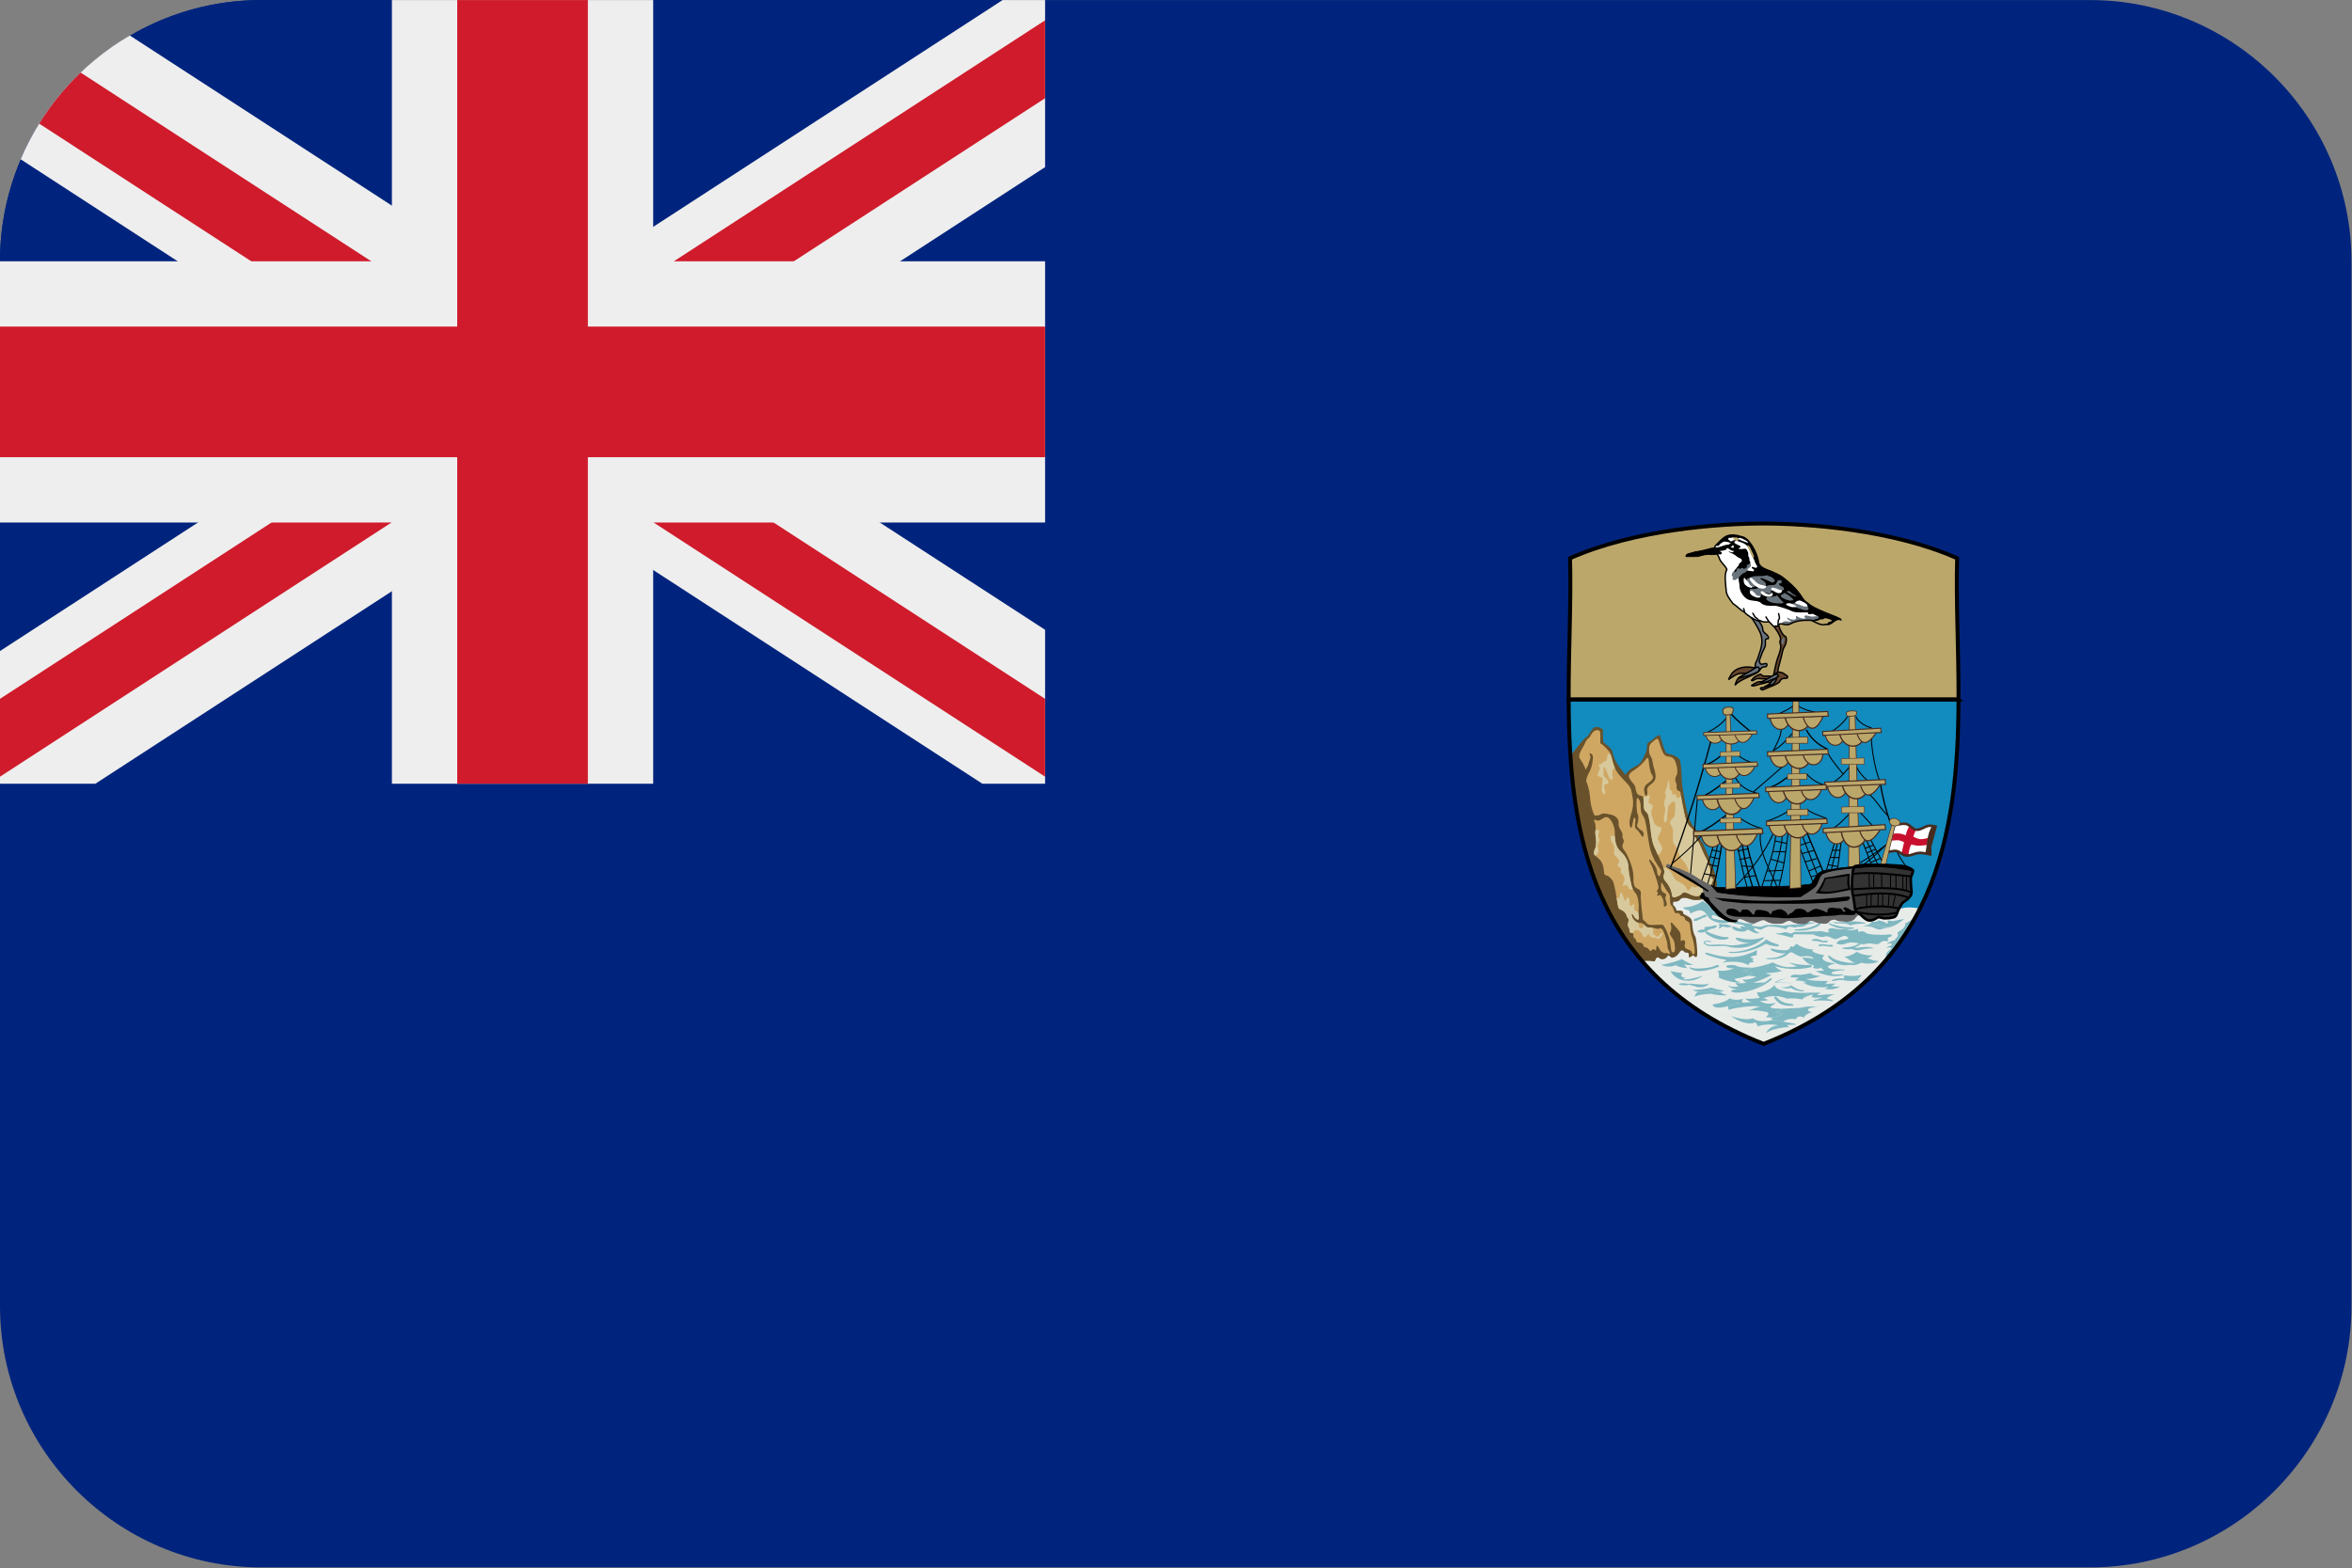 <?xml version="1.0" encoding="UTF-8"?>
<svg xmlns="http://www.w3.org/2000/svg" viewBox="0 0 3600.818 2401.738">
  <rect x="0" y="0" width="3600.818" height="2401.738" fill="#808080" stroke="none"/>
  <defs>
    <style>
      .cls-1 {
        fill: #472b1f;
      }

      .cls-1, .cls-2, .cls-3, .cls-4, .cls-5, .cls-6, .cls-7, .cls-8, .cls-9, .cls-10, .cls-11, .cls-12, .cls-13, .cls-14, .cls-15, .cls-16, .cls-17, .cls-18, .cls-19 {
        stroke-width: 0px;
      }

      .cls-20 {
        stroke-width: 1.5px;
      }

      .cls-20, .cls-21, .cls-22, .cls-23, .cls-24, .cls-25, .cls-26, .cls-27, .cls-28, .cls-29, .cls-30, .cls-31, .cls-32 {
        stroke: #000;
      }

      .cls-20, .cls-23, .cls-33, .cls-24, .cls-27, .cls-28, .cls-30, .cls-32 {
        fill: none;
      }

      .cls-2 {
        fill: #666;
      }

      .cls-21 {
        stroke-width: 1.182px;
      }

      .cls-21, .cls-34, .cls-22, .cls-35, .cls-36, .cls-37, .cls-38, .cls-39, .cls-40, .cls-41, .cls-42, .cls-43, .cls-44, .cls-45, .cls-33, .cls-46, .cls-47, .cls-48, .cls-49, .cls-50, .cls-51, .cls-52, .cls-53, .cls-25, .cls-54, .cls-55, .cls-56, .cls-57, .cls-58, .cls-27, .cls-59, .cls-60, .cls-61, .cls-62, .cls-63, .cls-64, .cls-65, .cls-66, .cls-67, .cls-68, .cls-69, .cls-70, .cls-71 {
        stroke-miterlimit: 5.252;
      }

      .cls-34 {
        stroke-width: 1.671px;
      }

      .cls-34, .cls-35, .cls-36, .cls-37, .cls-38, .cls-39, .cls-40, .cls-41, .cls-42, .cls-43, .cls-44, .cls-45, .cls-33, .cls-46, .cls-47, .cls-48, .cls-49, .cls-50, .cls-51, .cls-52, .cls-53, .cls-54, .cls-55, .cls-56, .cls-57, .cls-58, .cls-59, .cls-72, .cls-60, .cls-61, .cls-62, .cls-63, .cls-64, .cls-73, .cls-65, .cls-66, .cls-67, .cls-68, .cls-69, .cls-70, .cls-71 {
        stroke: #472b1f;
      }

      .cls-34, .cls-35, .cls-36, .cls-37, .cls-38, .cls-39, .cls-40, .cls-41, .cls-42, .cls-43, .cls-44, .cls-45, .cls-46, .cls-47, .cls-48, .cls-49, .cls-50, .cls-51, .cls-52, .cls-8, .cls-53, .cls-54, .cls-55, .cls-56, .cls-57, .cls-58, .cls-59, .cls-72, .cls-60, .cls-61, .cls-62, .cls-63, .cls-64, .cls-73, .cls-65, .cls-66, .cls-67, .cls-68, .cls-69, .cls-70, .cls-71 {
        fill: #bca76b;
      }

      .cls-22 {
        stroke-width: 2.757px;
      }

      .cls-35 {
        stroke-width: 1.565px;
      }

      .cls-3 {
        fill: #128bbf;
      }

      .cls-36 {
        stroke-width: 1.13px;
      }

      .cls-37 {
        stroke-width: 1.586px;
      }

      .cls-38 {
        stroke-width: 1.886px;
      }

      .cls-39 {
        stroke-width: 1.647px;
      }

      .cls-40 {
        stroke-width: 1.056px;
      }

      .cls-41 {
        stroke-width: 1.367px;
      }

      .cls-42 {
        stroke-width: 1.693px;
      }

      .cls-43 {
        stroke-width: 2.083px;
      }

      .cls-23 {
        stroke-width: 6px;
      }

      .cls-44 {
        stroke-width: 1.913px;
      }

      .cls-4 {
        fill: #d7c99c;
      }

      .cls-5 {
        fill: #69522b;
      }

      .cls-45 {
        stroke-width: 1.574px;
      }

      .cls-33, .cls-25 {
        stroke-width: 3.939px;
      }

      .cls-46 {
        stroke-width: 1.633px;
      }

      .cls-47 {
        stroke-width: 1.638px;
      }

      .cls-48 {
        stroke-width: 2.252px;
      }

      .cls-49 {
        stroke-width: 1.804px;
      }

      .cls-50 {
        stroke-width: 2.042px;
      }

      .cls-51 {
        stroke-width: 1.748px;
      }

      .cls-52 {
        stroke-width: 1.141px;
      }

      .cls-7, .cls-25 {
        fill: #333;
      }

      .cls-24 {
        stroke-width: 3px;
      }

      .cls-9 {
        fill: #fff;
      }

      .cls-53 {
        stroke-width: 2.093px;
      }

      .cls-10 {
        fill: #cfa763;
      }

      .cls-54 {
        stroke-width: 1.589px;
      }

      .cls-55 {
        stroke-width: 1.135px;
      }

      .cls-56 {
        stroke-width: 1.735px;
      }

      .cls-11 {
        fill: #00247d;
      }

      .cls-11, .cls-17, .cls-19 {
        fill-rule: evenodd;
      }

      .cls-57 {
        stroke-width: 1.705px;
      }

      .cls-12, .cls-29 {
        fill: #69737c;
      }

      .cls-13, .cls-19 {
        fill: #eee;
      }

      .cls-26 {
        fill: #66452b;
      }

      .cls-26, .cls-29, .cls-31, .cls-32 {
        stroke-miterlimit: 1.943;
      }

      .cls-26, .cls-29, .cls-32 {
        stroke-width: 2.186px;
      }

      .cls-58 {
        stroke-width: 1.361px;
      }

      .cls-14 {
        fill: #e8ece9;
      }

      .cls-27 {
        stroke-width: 1.969px;
      }

      .cls-59 {
        stroke-width: .822px;
      }

      .cls-72 {
        stroke-width: .9px;
      }

      .cls-15 {
        fill: #c8102e;
      }

      .cls-60 {
        stroke-width: 1.317px;
      }

      .cls-61 {
        stroke-width: 1.713px;
      }

      .cls-16, .cls-17 {
        fill: #cf1b2b;
      }

      .cls-62 {
        stroke-width: .965px;
      }

      .cls-28 {
        stroke-width: 1.5px;
      }

      .cls-63 {
        stroke-width: 1.367px;
      }

      .cls-64 {
        stroke-width: 1.784px;
      }

      .cls-18 {
        fill: #7fb8c1;
      }

      .cls-30 {
        stroke-width: 3px;
      }

      .cls-73 {
        stroke-width: .768px;
      }

      .cls-31 {
        stroke-width: 1.458px;
      }

      .cls-65 {
        stroke-width: .894px;
      }

      .cls-66 {
        stroke-width: 1.536px;
      }

      .cls-67 {
        stroke-width: .846px;
      }

      .cls-68 {
        stroke-width: .979px;
      }

      .cls-69 {
        stroke-width: 1.301px;
      }

      .cls-70 {
        stroke-width: 1.502px;
      }

      .cls-71 {
        stroke-width: 1.793px;
      }
    </style>
  </defs>
  <g id="background">
    <path id="hl" class="cls-11" d="M400,.1h2800c220,0,400,180,400,400v1600c0,220-180,400-400,400H400C180,2400.1,0,2220.1,0,2000.1V400.1C0,180.1,180,.1,400,.1Z"/>
  </g>
  <g id="country">
    <g id="hl-2" data-name="hl">
      <path class="cls-3" d="M2998.425,1071.13c-.576,203.547-32.94,422.835-298.419,527.286-265.494-104.451-297.855-323.739-298.431-527.289l596.85.003Z"/>
      <path class="cls-14" d="M2700.006,1598.416c120.351-47.346,194.898-124.611,238.185-207.006-6.825-2.301-20.418-2.511-25.92-.537-6.531-.42-256.656-18.849-286.029-29.541-25.554-9.3-123.051,7.902-168.561,24.042,42.459,87.639,115.995,163.341,242.325,213.042h0Z"/>
      <path class="cls-5" d="M2514.468,1472.23c4.056-1.311,11.802-.999,14.856-.45,3.591.648,4.242.972,5.55-2.916,1.305-3.888,4.245-2.916,6.528-.972,2.286,1.944,8.151.972,10.437-2.268,2.286-3.228,2.94-2.904,5.223-.648,2.286,2.268,3.264,1.62,5.55.972,2.286-.636,6.204-3.228,8.163-6.792,1.959-3.567,4.884-4.86,6.519-2.919,1.632,1.944,3.264,2.919,5.55,2.595,2.286-.324,2.94,1.944,2.61,4.848-.324,2.916.981,3.564,6.531-.96,4.899,4.848,6.519,2.904,6.519-2.268s-1.296-24.291-3.255-26.883c-1.959-2.592-3.918-10.047-4.242-15.879-.618-11.004-.654-11.652-14.04-18.459,0-3.888-.981-5.508-10.437-4.86.33-1.296-1.305-5.184-3.264-6.804s-2.286-2.268-1.305-6.792c3.918.324,8.16-.324,10.446-3.564,2.274-3.24,9.783-2.595,14.355-.648,4.569,1.944,10.446,2.268,19.251.972,3.264-2.595,8.814-5.511,14.691-8.751,5.865-3.24,7.5-4.536,7.824-9.072.84-11.628-3.264-24.939-6.531-31.083-3.252-6.156-4.23-13.935-8.802-23.655-4.974-10.581-4.899-13.275-10.449-19.755-1.518-1.782-3.264-3.24-3.591-6.792-.327-3.564-1.632-8.424-5.538-11.988-9.87-8.988-13.71-37.902-17.631-59.277-2.25-12.249-.651-41.127-5.865-45.663-8.814-7.131-13.059-5.832-18.936-8.1-4.245-5.835-6.192-17.49-10.11-27.858-6.201.972-10.446,7.455-14.691,9.72-4.245,2.271-4.896,2.271-4.896,8.103s-3.267,13.92-9.132,22.995c-5.877,9.06-15.672,6.48-23.82,20.079-17.958-21.699-18.285-27.855-19.59-34.014-1.308-6.144-4.245-7.44-14.355-16.188,0-2.592-1.305-12.951-.324-18.78-7.512-6.159-13.062-5.187-16.641-.651-3.591,4.536-6.204,11.331-11.754,13.92-3.327,4.2-13.362,14.796-21.573,27.408,7.47,112.716,33.102,224.61,110.169,314.094v.003Z"/>
      <path class="cls-8" d="M2998.425,1071.13c.225-76.674-4.068-151.116-2.109-216.348-99.207-44.058-229.74-53.118-296.31-53.118s-197.118,9.06-296.322,53.118c1.959,65.232-2.325,139.674-2.109,216.345l596.85.003Z"/>
      <path class="cls-10" d="M2417.709,1159.879c3.267,5.184,9.144,14.094,9.795,18.942,2.286-4.698,4.08-6.792,4.572-9.708.489-2.916,3.918-8.586,2.61-11.664-1.305-3.081-2.283-5.511,1.308-3.24,3.579,2.268,2.889,6.192,2.109,11.988-2.109,15.867-8.802,19.107-9.78,29.799,9.63,22.509,2.448,30.609,12.882,52.632,1.632.972,5.991-.759,7.296-.435,5.538-3.891,9.684-2.481,17.505-.861,7.836,1.62,12.081,7.116,12.081,11.976s0,6.159,1.632,9.075,4.899,7.452,4.245,10.692c-.654,3.228.654,5.172,1.632,6.792.981,1.62-.327,5.184-1.305,7.455-.981,2.268-.654,5.184,3.264,10.044,3.918,4.848,13.05,25.26,13.05,37.239s.651,17.499,5.55,19.755c4.896,2.268,6.528,4.212,5.877,9.396-.654,5.187,2.283,32.07,2.937,36.282.654,4.212,2.286,3.24,4.245,5.508,1.947,2.256,3.252,4.848,9.78,4.848s12.837-.861,17.079-.21c5.88,8.1,9.471,19.104,10.776,25.908,1.305,6.807,1.194,16.092,3.48,16.092s4.569.324,3.915-8.1c-.651-8.43-1.305-9.723-4.242-13.923-2.94-4.212-4.572-6.156-2.94-8.751,1.632-2.592,1.959-6.804,1.305-10.044-.651-3.24-1.632-8.088,3.918-1.62,5.55,6.48,7.185,8.1,8.817,10.368,1.632,2.268,2.274,6.48,1.959,10.371-.327,3.876.315,5.496,2.598,3.552,2.286-1.932,5.226,1.296,3.918,5.508-1.305,4.212.33,6.804,4.245,8.1,3.918,1.296,5.55,2.268,6.531,5.187.978,2.916,4.245,4.2,4.245-1.62s-2.286-18.15-3.918-22.023c-1.632-3.888-2.94-12.315-3.267-17.175-.324-4.86-1.305-6.144-3.591-7.116s-4.245-2.592-4.569-4.86c-.33-2.268-2.286-3.078-3.756-3.078s-2.76-1.134-3.579-2.757c-.816-1.62-1.632-1.782-3.264-1.944-1.632-.162-4.245.81-5.061-1.782-.816-2.592-1.959-6.318-3.591-8.424-1.635-2.106-3.102-2.754-3.267-10.032-.162-7.29-.327-8.265-2.61-10.857-2.286-2.592-6.204-9.384-7.836-12.3-1.62-2.916-3.255-5.832-3.255.324s0,9.384,3.906,11.652c3.918,2.268,4.899,2.268,3.267,5.508-1.635,3.24,0,5.511.651,7.779.654,2.268,1.959,4.536,0,6.792-1.959,2.268-3.918,1.62-3.591-1.932.327-3.564-.978-7.776-2.598-10.692-1.635-2.919-2.94-4.86-4.899-3.24-1.959,1.62-3.591-.327-2.286-1.62,1.308-1.299.981-2.271,0-3.24-.978-.975-1.305-1.947.33-3.891,1.629-1.944,1.629-2.916.651-7.44-.981-4.536-8.163-27.21-11.43-32.391-3.264-5.187-2.937-9.075,1.308-3.891,4.245,5.187,7.836,9.72,8.16,13.92.33,4.215,1.308,6.81,2.616,8.43,1.305,1.62,2.283.969,2.937-2.595s3.264-2.268-1.305-9.06c-4.572-6.804-13.062-18.147-16.326-38.55-3.264-20.4-4.572-34.011-7.836-39.507-3.252-5.508-4.23-6.804-4.56-11.988-.324-5.187,0-10.371-2.283-14.247-2.286-3.888-3.918-4.536-4.245,1.296-.327,5.82.327,18.78,1.959,21.051,1.632,2.268.654,8.088.327,11.328-.33,3.24-5.463,6.444,5.223,12.96,4.245,2.595,3.579,6.159,2.94,8.43-.654,2.253-1.308,1.929-3.594-1.62-2.283-3.57-4.569-6.483-6.855-8.43-2.286-1.941-2.61-3.24-2.286-7.776.327-4.536,1.305-7.776,0-9.384-1.305-1.62-1.959-.324-2.61,2.256-.654,2.592-1.308,9.72-2.613,11.667-1.308,1.944-1.959.648-2.94-3.567-.978-4.212.33-10.68,2.61-18.132,2.289-7.452,3.594-15.231,1.635-24.939-1.959-9.72-.978-12.639-8.49-20.727-7.497-8.1-15.984-15.876-19.575-25.911-3.594-10.044-4.245-18.792-8.163-23.331-3.906-4.524-9.456-10.356-13.05-11.976v-14.892c0-3.567-1.629-5.835-5.874-5.187s-6.858,4.212-9.456,9.06c-2.61,4.86-4.572,2.595-8.163,11.019s-8.817,12.624-8.817,21.699h0Z"/>
      <path class="cls-10" d="M2441.205,1254.772c2.61,1.62,5.112,2.706,9.03.759,3.918-1.944,8.601-7.551,13.824-2.04,5.214,5.493,8.151,14.568,8.151,21.696s0,20.4,8.163,27.855c8.16,7.44,12.393,15.216,12.72,24.939.33,9.708,3.918,24.615,4.899,28.5.978,3.879,3.264,8.415,5.877,11.01,2.61,2.589,4.569,10.044,4.896,17.808.33,7.776-.978,13.284,0,17.175.981,3.888,0,7.128-2.94,5.184-2.937-1.944-3.588-2.916-5.22-6.159-1.635-3.24-3.594-2.592-1.962,2.271,1.635,4.86,6.531,9.384,10.776,9.384s5.55.648,8.16,3.24c2.601,2.592,2.928,3.888,7.5,3.888s5.223,0,9.468,1.296,4.245.648,6.528,0c2.286-.648,4.56,1.296,6.192,5.508,1.632,4.215,5.55,15.867,5.55,19.107s0,6.48,2.286,9.72c2.286,3.24,1.632,6.48-.978,4.539-2.613-1.944-2.613-1.296-4.572-.972s-3.264-.648-5.865-2.271c-2.61-1.62-.978-1.296-3.591-5.184-2.61-3.888-4.245-5.184-4.245-2.268s-.327,6.48-2.286,4.86c-1.959-1.62-2.94-1.62-4.569,0-1.635,1.62-2.286,2.919-4.245-.324-1.959-3.24-4.245-3.24-6.204-3.888s-1.959-.648-2.925-3.564c-.981-2.916-3.918-3.564-6.531-3.564s-3.918-1.296-4.245-3.24c-.327-1.932-1.959-3.228-3.264-4.2-1.305-.972-.654-3.24-.981-5.508-.324-2.271-2.283-1.299-3.591-1.947-1.305-.648-2.286-.324-2.286-3.564s-1.305-4.212-2.283-6.48c-.969-2.268,0-4.536.651-7.116.654-2.592.33-4.212-1.62-6.48-1.959-2.268-.327-4.539-5.55-9.075-5.223-4.536-7.836-.648-9.468-11.328-1.632-10.695-4.899-32.715-7.836-36.279-2.94-3.567-4.884-6.159-7.824-7.131s-4.896-.324-5.223-6.48c-.327-6.144-2.286-13.92-6.204-17.811-3.918-3.888-5.55-5.184-7.509-6.804s-2.61-4.536,0-10.032c2.61-5.508,1.632-12.96,1.305-16.527-.327-3.552-1.305-8.088-.651-11.976.651-3.888.324-8.751-.654-11.34-.981-2.595-2.286-3.24-.654-5.187h0Z"/>
      <path class="cls-4" d="M2540.424,1431.949c-1.959,3.888-4.245,2.592-6.204.648-1.959-1.947-4.245-1.947-3.264-5.511.978-3.564.651-4.212-1.959-6.156-.3-.225-.603-.423-.906-.624-.816-.024-1.77-.024-3.012-.024-4.572,0-4.899-1.296-7.5-3.888-.511-.508-1.046-.991-1.605-1.446-.051.624-.024,1.446-.024,2.418,0,3.564,0,2.916-3.591,3.888-3.591.975-2.94-3.564-3.591-6.48-.139-.596-.328-1.179-.567-1.743-3.93-.75-8.073-4.86-9.555-9.261-1.632-4.86.327-5.508,1.959-2.268,1.632,3.24,2.286,4.212,5.223,6.156,2.94,1.944,3.918-1.296,2.94-5.184-.315-1.248-.39-2.694-.354-4.299-.702-1.26-1.656-2.28-2.91-2.829-5.226-2.271-3.594-2.919-3.267-7.131.327-4.2-.654-4.2-3.918-1.944-3.264,2.268-3.591-.324-3.591-6.792s-4.245-6.48-5.211-1.944c-.981,4.536-2.613,1.62-4.572-4.86s-4.572-8.1-4.896-1.944c-.279,5.208-1.734,6.456-5.151,3.564.603,3.762,1.131,7.278,1.56,10.044,1.632,10.68,4.242,6.792,9.468,11.331,5.22,4.536,3.591,6.804,5.55,9.072,1.944,2.268,2.271,3.888,1.62,6.48-.654,2.58-1.62,4.848-.654,7.116.978,2.268,2.286,3.24,2.286,6.48s.978,2.919,2.286,3.567c.816.399,1.869.174,2.637.498.84-1.098,1.605-2.442,2.586-3.414,3.918-3.891,9.795.324,11.754,5.184s4.23,6.156,7.17,2.268c2.94-3.888,1.959-3.24,5.223.324,3.267,3.564,4.572,2.916,4.572,2.916,0,0,3.264-1.296,5.55.648s3.591,1.62,7.824-4.536c4.245-6.156-1.947-4.212-3.906-.324h0Z"/>
      <g>
        <path class="cls-18" d="M2543.361,1477.288c7.824-.648,29.046-6.804,31.32-8.748,5.223,3.564,14.367,8.424,18.285,8.424-7.512,1.62-12.408.648-14.37-.648.981,2.268,3.594,5.832,5.226,6.156-7.182-.324-15.33-1.944-17.943-4.536-6.204,2.592-16.65,3.24-22.518-.648h0ZM2557.389,1487.011c2.775.81,16.638,3.078,18.435,3.078-4.572,3.876-.654,7.602,7.02,6.954-3.756.486-7.848,1.893-5.061,2.43,6.69,1.296,24.801-3.564,28.392-5.508-6.204,7.938-36.378,15.228-48.786-6.954ZM2569.797,1506.763c3.741-1.944,13.047-1.296,17.454.81-4.899,1.782-14.517,1.782-17.454-.81Z"/>
        <path class="cls-18" d="M2583.822,1506.439c6.693-1.134,25.62,3.402,32.31-.648-2.283,5.994-14.202,6.807-18.282,5.508-4.068-1.296-7.986-2.916-10.761-2.754,1.47-.81-.981-.972-3.267-2.106h0ZM2590.68,1515.676c5.061.798,23.169-1.458,28.719-3.567,5.865,1.947,17.454,5.01,20.067,4.689-5.55,3.402-16.161,1.458-19.578,0-9.795,3.24-17.793,4.212-29.208-1.122Z"/>
        <path class="cls-18" d="M2599.332,1518.703c7.245,1.62,13.422.462,20.556-1.905,2.22.945,7.458,2.106,12.381,1.869,3.279,1.857,7.686,4.449,11.931,4.77-4.41,1.785-20.571,0-23.82-1.779-8.166.162-22.203,1.944-25.62,4.698-.162-2.268,1.32-5.421,4.572-7.65v-.003ZM2590.68,1482.148c5.649,1.872,26.106.972,36.54-3.888,4.122-1.92,6.669,1.296,1.962,2.916-16.968,5.835-30.354,8.1-40.134,2.916-3.87-2.04-4.245-3.888,1.632-1.944h0ZM2690.865,1454.62c-25.128,11.652-41.781,15.216-76.692,4.536-3.252-.999-5.55,0-1.959,2.268,3.594,2.256,22.845,7.44,27.414,7.764,4.572.324,2.94,2.43.165,3.24s-3.594,2.754.162,1.296,24.726-2.007,33.291,2.43c3.741,1.944,4.722,1.62,4.395.162-.327-1.458,1.632-2.43,4.41-2.754,2.772-.324,4.404-1.296,2.28-2.106-2.121-.81-2.445-1.296-.813-2.106s1.794-1.62-.654-2.106c-2.448-.486-4.08-1.134-1.794-2.268,2.283-1.122,5.712-1.944,8.325-2.256.651-1.782-.489-6.48,1.47-8.1h0Z"/>
        <path class="cls-18" d="M2649.084,1457.536c14.367,1.008,40.8-5.511,54.84-19.11,4.884,2.907,11.742,6.147,15.33,6.795,3.594.648,6.858,3.888,1.308,3.888s-13.386-2.268-16.965-3.888c-18.609,11.34-40.386,15.069-54.186,13.935-3.906-.324-4.884-1.947-.327-1.62h0ZM2626.404,1417.042c-1.932.336-10.272,2.268-12.555,2.106-2.286-.162-4.572.486-4.41,2.106.165,1.62.816,2.592-2.61,2.268-3.429-.324-6.369.972-7.185,1.944-.816.972-1.47,1.944,1.959,2.268,3.429.324,5.226.648,9.144-1.134s7.671-4.536,11.916-4.698c4.23-.162,8.478-5.67,3.741-4.86h0Z"/>
        <path class="cls-18" d="M2614.665,1427.086c3.564,2.295,21.21,8.265,27.576,7.779,6.366-.486,5.172,2.529.327,3.564-9.96,2.094-22.116-2.205-30.354-8.751-4.08-3.24-.324-4.374,2.451-2.592h0Z"/>
        <path class="cls-18" d="M2698.209,1435.675c-13.5,4.275-27.249,2.754-32.799,1.296-5.55-1.458-10.611-1.782-6.858,1.782,3.756,3.552,15.837,5.982,22.68,4.2-24.312,5.508-30.678,5.022-36.705,4.05-6.042-.972-17.382-.759-22.191-.324-3.591.324-8.49-.162-10.611-1.458s-2.775-3.726,3.591-3.078c6.354.648,7.185-.648,1.635-1.458-5.55-.81-13.224,1.458-5.715,6.156,7.509,4.698,23.985-.324,34.434,2.592,10.434,2.916,32.625,5.022,53.682-11.826,1.08-.861,2.94-3.228-1.14-1.932h-.003ZM2666.715,1422.226c-2.775.162-7.671-1.62-10.284-2.754-2.61-1.134-6.354-1.296-3.579,2.43,2.76,3.726,14.844,5.832,19.089,4.05,4.242-1.782,2.448-3.726,6.678-1.134,4.245,2.592,8.652,4.374,11.754,4.374s4.245,0,.816-1.944c-3.426-1.944-5.058-2.43-5.385-4.05-.33-1.62-.816-2.592,2.286-1.62,3.099.972,6.69,2.754,9.141,1.458,2.448-1.296,7.008-4.212,11.088-4.212l.978-2.43c-5.877-.486-9.618,1.296-11.25,1.944s-4.572.972-7.674.486c-3.102-.486-7.182-.81-8.16-1.62-.981-.81-.981-1.458,1.632-1.944,2.61-.486,3.426-2.268-.165-1.62-3.591.648-13.209.324-18.27-1.296-5.061-1.608-7.182-1.77-9.306-.972-2.121.81-1.794,3.078,1.305,3.24,3.102.162,10.122.81,12.57,3.078,2.451,2.268,2.124,2.43-.651,1.296-2.775-1.134-7.836-.486-2.61,3.24h-.003ZM2784.846,1413.478c-9.783,7.128-21.54,8.748-35.565,9.72-4.08.288-2.826,1.434.654,1.782,14.679,1.458,31.659-3.888,37.197-9.72,1.605-1.683,1.431-4.476-2.286-1.782ZM2718.114,1430.005c4.245.162,18.924,3.888,23.658,5.508,3.591-.324,4.572-1.134,3.918-2.43-.654-1.296-1.14-2.754,5.388-2.43,6.516.324,21.537.162,24.312.162,2.286-.975,7.332-4.86,9.618-5.025-5.865.324-30.339,1.62-33.441,1.296s-4.734,0-6.69,1.134c-1.962,1.134-3.105,1.62-5.553.648-2.448-.972-6.858-2.268-9.294-.81-2.448,1.458-7.509.162-11.916,1.944v.003Z"/>
        <path class="cls-18" d="M2775.39,1430.815c2.286-.975,7.332-4.86,9.618-5.025,4.245-.324,9.141,1.458,11.43,1.782,2.283.324,4.731-.162,3.099-1.944s-.162-4.86,6.531-4.05c6.681.81,10.11,1.944,16.638,1.296,6.531-.648,9.468,4.212,21.864-.648-.981,4.86,1.305,5.184,3.591,4.212s4.896-.648,8.814,2.268c3.918,2.919,27.741,3.24,33.291,2.271,5.538-.972,8.478,1.944,4.23,3.24-4.23,1.296-5.22,3.24-4.23,4.536.966,1.284,1.947,2.904-3.264,2.256-5.223-.648-6.204.972-8.817,2.916-2.61,1.944-3.264,2.592-10.446,1.296-7.17-1.296-8.478-.324-12.396.324-3.918.648-4.896.648-8.814-.648-3.918-1.296-12.396-2.592-17.619-.972-5.223,1.62-9.141,3.24-13.713,1.944-4.572-1.296-4.899-.648-1.959-3.564,2.94-2.916,3.591-2.592,9.141-3.24,5.55-.636,9.795-2.256,5.88-4.524-3.921-2.268-5.226-1.944-10.449.648-5.226,2.592-7.836,4.2-13.701.972-5.88-3.24-8.817-2.592-12.735-1.62-3.918.972-10.434-1.296-15.984-3.726h0ZM2794.968,1440.52c-7.473,1.062-9.48-3.711-17.292-2.739-2.613.324-7.02,3.552-.981,3.066,6.03-.486,12.558,2.754,18.435,2.268,5.877-.486,3.264-3.078-.162-2.592v-.003ZM2786.313,1446.193c3.93-1.422,12.081,1.296,15.51.648,3.429-.648,6.693,1.458,3.102,2.592-3.591,1.134-12.243-2.106-16.161-.972-3.918,1.134-7.824-.324-2.451-2.268h0ZM2708.319,1467.082c5.388.174,24.801-.648,32.475-16.839.588-1.245,1.14-1.782,3.591-.162,2.448,1.62,11.427,6.966,28.23,8.427,4.71.411,9.795,2.754.327,2.106-9.471-.648-24.477-3.24-29.538-6.321-8.49,13.275-23.733,14.844-35.085,14.571-6.843-.162-5.211-1.944,0-1.782Z"/>
        <path class="cls-18" d="M2750.262,1445.059c-2.61,3.564-11.592,9.72-15.672,10.044-4.068.324-16.314-.81-19.416-1.944-3.099-1.134-6.855-.81-2.448,2.268,4.41,3.081,15.345,5.187,19.74,4.215,4.41-.972,9.471-2.43,12.9-.324,3.426,2.106,9.792,6.144,13.536,5.334,3.753-.798,11.427-.798,13.875.324,2.448,1.134,6.693,4.536.327,2.592-6.366-1.944-11.592-.324-14.529-1.62,3.264,4.536,10.674,11.826,16.98,11.826,1.467,0,2.445,2.592-.657,4.05,3.102,1.458,10.275,2.592,14.028-.81-.978,1.296-.489,2.106,1.143,2.916s3.591,1.947.654,2.271c-2.94.324-9.621,1.134-11.58.324,6.354,4.038,22.842,10.518,39.645,7.278,3.204-.612,4.899-1.932-.327-1.782-10.773.324-11.415.162-13.374-.96-1.959-1.146-1.632-2.106,1.47-3.078,3.09-.972,10.926-2.106,14.19-2.106s6.531-1.299-.162-1.299-14.844,0-18.108-1.134c-3.267-1.134-5.715-2.592-2.286-4.86,3.429-2.268,7.02-1.62,8.652-3.726-10.776-.162-24-5.832-16.65-11.004,1.707-1.209,1.14-1.296-1.635-1.62s-10.923-2.592-14.352-4.536c-3.429-1.947-1.143-3.567,1.632-4.05-6.366,1.131-19.101-2.271-27.576-8.589h0ZM2846.04,1444.735c-5.88,4.374-16.968,6.156-21.702,6.156s-5.385,1.62-1.632,2.106c3.756.486,7.836.972,9.468.486s2.61-.648,5.049.486c2.448,1.134,7.674,1.782,12.243.324,4.572-1.458,12.069-2.106,15.171-1.944s6.528.324.327-1.458c-6.192-1.782-16.314-.486-18.762.162-2.448.648-9.141.162-5.55-.972s6.69-2.916,8.49-4.374c-1.308-.324-2.124-.648-3.105-.972h.003ZM2842.938,1457.371c-5.061,3.729-12.396,7.281-19.905,7.605,6.855,2.43,12.57,9.396,16.965,9.072-2.121,1.296-4.722,3.24-7.497,3.564,4.245,1.134,11.415-.162,17.292-3.402,9.795,2.754,22.515.972,26.76-2.592-6.366,0-14.025-2.268-17.454-5.184,3.102,0,6.027-1.944,7.497-3.714-7.335,1.284-19.905-2.268-23.658-5.349h0Z"/>
        <path class="cls-18" d="M2832.501,1477.612c2.775-.324,5.376-2.268,7.5-3.564-5.376,1.782-28.884-1.944-35.892-8.1-7.02-6.144-7.02-1.458-2.124,2.916,4.899,4.374,13.539,11.016,30.516,8.748h0ZM2849.793,1492.507c-2.94,1.62-16.965,2.592-21.537,1.62-4.569-.972-6.528-.486-5.385,1.296,1.14,1.782,1.632,3.402-2.124,2.916-3.753-.486-10.449.324-13.209,1.296-2.778.972-6.204,3.402-.33,2.43,5.868-.972,11.253-2.106,15.66-.972,4.41,1.134,20.07,1.458,23.172.162,3.099-1.296.978-1.296-.492-1.296s-2.121-.972,0-1.944c2.124-.972,3.756-3.726,4.245-5.508h0ZM2714.034,1473.724c-5.88,2.592-25.455,7.776-30.681,8.1-6.528,2.916-11.739,4.539-15.006,4.539,2.286,1.944,11.088,3.876,14.682,2.916-1.959,1.932-6.519,4.2-8.151,5.172,5.211-.648,11.415.648,14.028.972-6.858,3.888-16.314,5.184-21.21,4.536,1.632,2.268,3.918,4.536,6.855,4.536-6.204,1.62-13.71,1.62-17.631.324,1.632,3.24,3.267,5.184,5.55,5.508-5.223.648-11.754,1.62-17.292-1.62,4.233,5.511,13.701,7.44,27.741,5.835,14.028-1.62,25.782-7.779,29.046-10.371-5.88.648-13.713.972-17.631.324,7.836-1.944,24.801-9.072,27.741-11.988-3.267,0-6.519-.972-8.817-2.592,4.572.648,20.571-1.284,25.467-3.228-5.877-1.296-9.468-4.86-11.1-7.131,20.556,6.48,43.437,4.362,54.498,1.62,2.613-.648,2.928-3.936-2.283-3.564-9.144.648-26.76-1.944-31.332-4.212,4.245,3.24,9.468,5.184,13.059,5.832-8.49,2.268-20.229,3.888-37.533-5.508Z"/>
        <path class="cls-18" d="M2674.878,1494.451c1.632-.972,6.192-3.24,8.151-5.172-3.594.96-12.396-.972-14.682-2.916,3.267,0,8.478-1.62,15.006-4.539-11.739-.324-19.902-.324-24.147-2.592-4.245-2.268-12.069-1.62-15.006-.972-2.94.648-1.959,5.508,10.434,4.212-5.223,3.567-19.251,4.86-24.474,3.567,1.305,4.2,2.286,8.412.981,10.68,6.855,3.888,24.801,8.748,33.615,8.1-7.836-2.916-12.081-6.156-5.55-6.804,6.531-.648,10.122-1.944,15.672-3.564h0ZM2654.634,1515.514c15.624-1.296,36.543-1.572,53.196-15.555,4.245-3.564,7.095-2.37,2.94,1.296-8.805,7.776-30.681,18.459-51.564,18.78-8.502.138-12.393-3.888-4.572-4.521h0ZM2771.634,1489.915c-3.918,1.458-14.856,3.24-18.108,2.754-3.264-.486-7.998-.648-10.611.972-2.61,1.62-2.775,2.592.816,2.916,3.591.324,8.163.648,10.449.486-2.94,1.62-4.899,3.888-5.55,4.86,5.223-1.296,14.841.972,17.616,2.592-2.121.648-4.569-.162-6.366-1.134,8.817,9.237,34.923,9.237,39.168,7.614-1.959,1.458-3.756,2.919-5.715,3.405,7.35,1.296,15.825,1.134,24.15-3.729-2.775.486-11.088-.324-13.212-.486,1.792-1.729,3.97-3.006,6.354-3.726-3.252-.648-13.536-.324-15.984.972.978-1.944,2.775-4.374,4.734-5.184-12.9,0-28.557-.162-34.269-3.24,9.141.972,19.26-4.374,23.493-4.374-7.17-.162-15.006-1.782-16.965-4.698h0ZM2738.835,1497.04c-6.369,1.299-15.987,3.891-18.6,5.349-2.61,1.458-5.385,2.268.33,2.268s21.21.648,24.636,1.134c-8.652-1.296-20.394-1.62-22.68-1.62s-4.896-.162-.651-1.458c4.242-1.296,9.795-4.212,16.965-5.67v-.003ZM2725.95,1512.109c2.274,0,12.231,0,16.149-3.402,4.08,3.078,11.916,7.44,16.965,7.44s4.572,1.299.162,1.785c-4.395.486-13.047-2.094-17.454-5.334-5.877,2.106-10.761.324-15.822-.489h0ZM2650.404,1555.669c10.11,3.888,23.493,6.804,33.276,3.564,5.55,4.86,16.98,5.184,23.169,3.888,6.204-1.296,11.754-1.944,18.612.324,6.843,2.268,20.88,2.43,24.801,5.658-3.591.177-11.265,0-13.059.501-1.8.471-.819,1.605,2.448,3.39-11.088-.648-30.189,4.05-36.054,9.072,2.109-5.022,8.64-11.829,18.924-11.829-5.877-2.091-24.636-2.253-30.678,1.461-1.794-1.947-3.918-5.175-4.08-6.471-9.948,5.658-29.535-2.43-37.359-9.558h0ZM2624.445,1537.534c12.045-1.707,20.244-5.508,23.835-9.072,2.124,1.944,10.926,3.888,20.559.972-1.959,1.458-2.124,4.212-1.308,5.67-6.366.162-18.447,3.24-22.515,5.349-4.08,2.091-15.999,3.552-19.905,1.443-3.918-2.094-4.08-3.876-.666-4.362h0Z"/>
        <path class="cls-18" d="M2667.531,1535.104c-6.366.162-18.447,3.24-22.515,5.349.816,1.62,1.305,4.2,1.47,5.982,11.742-4.215,38.664-6.795,48.948-5.172-4.896.324-14.202,5.334-19.413,5.982,12.72-.972,25.128,1.62,28.38,2.43,3.264.81,3.918,3.24,1.47,5.508-2.448,2.268-3.579,2.592,1.632,2.754,5.223.162,15.999-.486,20.895-5.184-1.959-2.106-7.02-1.296-8.49-2.754,3.429-1.134,7.35-3.564,8.817-5.346-8.814-.162-12.081-.324-15.018-.975-2.94-.633-5.061-1.458-1.47-3.39,3.591-1.944,5.223-3.564,6.366-4.86-6.366,1.782-16.311,3.24-24.636-3.24,3.099.81,10.434.324,13.047-.81-2.775-1.458-5.049-2.592-7.335-2.592,6.681-3.24,19.905-6.156,36.216.324,8.163-.648,16.98-.324,23.169,1.296,2.61-2.592,8.16-8.748,11.1-10.368-19.251,1.62-53.847-1.944-53.19-11.979-6.207,8.088-20.559,12.627-26.763,11.331-.654,2.916,1.959,6.48,4.245,8.424-6.531,1.296-17.631,2.268-22.842,1.296,2.94,2.916,8.475,5.508,11.739,5.184-6.84,0-10.434,1.296-15.822.81h0Z"/>
        <path class="cls-18" d="M2707.5,1557.94c5.226.159,16.002-.489,20.898-5.19-1.959-2.103-7.02-1.293-8.49-2.751,3.429-1.134,7.35-3.564,8.817-5.346,13.701-1.122,25.944-.474,31.809-2.256,5.877-1.782,20.895-.81,23.835-1.62-13.062,2.091-15.672,3.228-16.326,5.334-.654,2.106,4.245,3.888,7.347,3.888-5.88-.324-13.224,5.832-13.878,8.262-7.821-4.536-11.577.81-12.393,2.592-3.264-1.296-14.04-.972-19.59,3.726-7.17-2.106-11.904-3.24-19.089-2.106,4.41-.972,3.594-3.888-2.94-4.536v.003ZM2770.164,1520.038c4.41-.162,14.028.324,17.457-.162-2.286,1.134-5.211,3.24-5.865,4.212,11.088-1.296,26.259-2.106,30.666-1.458-5.376-.81-10.926,2.592-13.701,4.374s-1.14,2.916,2.61,3.402c3.756.486,8.82,3.402,1.962,2.43-6.858-.972-20.394-.972-23.658-.486-3.267.486-5.061-1.134-.33-1.782,4.737-.648,7.989-2.268,10.275-3.564-3.918.972-11.415.972-13.701.324s-3.756-1.944-1.14-2.592c2.61-.648.813-1.62-1.962-1.296-2.775.324-9.795,3.24-13.71,6.966,4.242-4.374,7.998-8.262,11.1-10.368h-.003ZM2720.4,1527.328c5.388,5.994,11.742,9.396,21.861,9.72,2.124.063,6.078,2.892.981,3.081-13.713.486-20.556-2.757-26.598-11.505-1.242-1.794,1.056-4.299,3.756-1.296ZM2894.334,1453.645c-4.068,2.754-9.456,7.617-5.877,14.409.429-.225.831-.486,1.245-.723,15.607-18.768,29.442-38.941,41.328-60.261.138-.72.261-1.407.351-2.004-4.572,3.888-11.754,7.764-14.694,8.736,1.959,5.184-7.17,11.988-12.066,13.932,1.959,3.24,1.305,8.1-2.94,9.075.981,2.904-2.286,2.904-6.204,4.524-3.918,1.62-5.877,2.916-7.17,4.86,2.109-1.134,5.049-2.106,6.681-1.62s1.959,2.916-.978,3.564c-2.94.648-4.887,2.268-5.88,3.564,4.245-1.62,10.287-.81,6.204,1.944h0ZM2606.664,1379.8c4.899,3.405,13.551,9.06,24.801,8.25,5.55,4.38,14.205,8.103,18.12,8.913-7.509,3.078-15.669,5.67-17.79,8.1-3.432-3.24-7.827-2.754-8.97-4.374-3.264,2.595-2.775,4.215-.651,5.511,2.121,1.296,18.6,4.05,22.68,2.916,4.08-1.134,5.172,2.22,1.794,3.39-8.814,3.078-25.944.162-31.821-9.222-5.877-9.399-10.938-12.963-26.922-4.377-1.797-4.536-1.797-5.67-4.899-5.67s-8.814-4.05-4.41-3.888c4.41.162,17.469-1.782,28.068-9.546v-.003Z"/>
        <path class="cls-18" d="M2610.582,1400.689c-2.724.675-10.446,4.86-13.209,5.187-2.775.324-7.674,4.212-2.61,4.374,5.046.162,11.574-5.346,15.168-5.832,3.591-.486,3.918-4.539.651-3.729ZM2631.957,1415.908c.489,1.62.489,3.402,0,4.536-.492,1.134-.492,2.592,1.632.972,2.121-1.62,3.429-3.564,5.55-2.43s7.509.972,9.945.648c2.46-.324,3.267-.81-.312-2.268-3.594-1.458-7.185-1.944-9.144-1.782-1.959.162-4.407-.324-6.039-.972s-2.124-.324-1.632,1.296ZM2709.3,1416.394l-.981,2.43c6.039-.162,20.73,1.296,25.455,4.212,4.569-3.564,3.753-4.698,7.02-4.05,3.264.648,7.344,1.782,9.141.81s3.102-.81,5.061-.486c1.947.324,6.192-.486,8.64-1.944,2.448-1.458,7.509-3.402,10.446-3.402s6.519-.648,1.143-1.458c-5.385-.81-13.548.81-16.323,1.782-2.763.972-11.088,1.62-15.987,1.62s-11.58,2.43-17.13.972c-5.55-1.458-13.221-.486-16.488-.486h.003ZM2802.15,1414.126c7.209,3.378,21.699,6.318,32.964,5.832,1.959-.087,5.901,1.995.966,2.43-12.72,1.134-24.15-.636-34.746-6.48-2.94-1.62-1.959-3.078.816-1.782ZM2809.497,1413.964c11.088-.324,19.41-.162,22.842,3.078,6.354-1.944,17.781-3.078,20.394-2.592,2.61.486,5.55-.648-.492-2.106-6.039-1.446-20.067-1.932-24.474-1.122-4.41.798-18.12,1.284-22.68.798,1.959.324,3.252.648,4.41,1.944h0ZM2852.568,1418.338c5.223-2.754,20.232-.162,24.801-2.106-3.264,3.888,10.449,4.212,22.353,1.134-4.572,2.916-14.352,3.402-18.6,5.184-4.242,1.782-6.528.486-9.792-.972-3.264-1.458-11.58-4.374-18.762-3.24Z"/>
        <path class="cls-18" d="M2899.722,1417.366c-11.904,3.078-25.62,2.754-22.35-1.134-4.572,1.944-19.581-.648-24.804,2.106,5.388-3.24,9.468-.648,13.374-7.29,2.448.498,8.16.822,10.122-1.77,3.429.81,9.468,2.268,11.265,4.038,1.794,1.782,4.56-.486,2.271-3.228,5.388-1.944,1.971,2.304,14.529-.81,2.613-.648,8.979-1.782,11.1-1.944-4.242,3.402-9.303,7.116-15.507,10.032h0Z"/>
      </g>
      <path class="cls-23" d="M2998.425,1071.13c-.576,203.547-32.94,422.835-298.419,527.286-265.494-104.451-297.855-323.739-298.431-527.289l596.85.003Z"/>
      <g>
        <path class="cls-10" d="M2519.853,1162.684c-4.419,5.646-9.129,10.368-15.219,14.682-6.09,4.323-13.926,7.776-9.582,15.117,4.359,7.341,7.836,8.214,8.703,13.821.879,5.61,2.184,10.368,6.531,11.664,4.356,1.284,6.09.426,6.09,9.498s0,12.525,3.918,15.978c3.918,3.45,3.48,6.906,5.223,15.12,1.734,8.199,1.734,25.908,6.96,37.998,5.22,12.09,16.977,34.983,15.669,39.732-1.305,4.749-3.051,8.202,2.172,13.809,5.226,5.622,8.703,13.821,9.144,18.57.426,4.761,1.305,6.48,6.516,4.761,5.223-1.731,7.836-3.465,9.582-5.622,1.734-2.154,5.211-1.719,10.008.861,4.785,2.592,12.18,5.184,16.527,2.592,4.356-2.592,6.528-6.468,10.446-6.468,6.09-4.323,8.265-13.398,9.57-15.978,1.305-2.592.441-2.592-2.172-5.184-2.61-2.592-1.305-6.918-1.746-11.229-.426-4.326-2.172-10.794-7.395-20.304-5.214-9.495-8.265-21.162-11.742-24.177-3.48-3.03-5.226-10.368-5.664-13.821-.426-3.453-4.344-6.48-6.96-9.075-2.61-2.58-5.22-6.468-8.259-21.585-3.054-15.12-5.226-25.911-5.226-28.503s-.438-3.03-3.051-3.888c-2.61-.861-3.918-5.184-3.039-7.341.867-2.157-.879-4.314-1.746-6.906-.864-2.592,0-7.341,1.746-9.93,1.734-2.595,1.308-9.936-.438-15.981-1.746-6.042-3.48-11.229-10.449-12.099-6.957-.861-8.262-2.58-10.875-8.202-2.61-5.61-5.223-15.54-6.09-17.709-.867-2.16-2.172-2.595-7.398,1.731-5.22,4.311-6.957,5.745-6.957,13.821,0,5.184.87,6.906,2.601,9.933,1.746,3.018,2.184,3.888,3.492,12.09,1.305,8.202,8.7,21.162-.879,28.503-9.57,7.341-8.265,9.072-7.824,14.247.426,5.184-2.61,8.634-4.359,1.296-1.731-7.341,0-11.655,5.226-15.108,5.22-3.462,10.008-7.776,6.528-12.525-3.489-4.746-4.785-15.978-5.223-21.162-.441-5.184-1.305-6.915-4.359-3.03v.003Z"/>
        <path class="cls-4" d="M2442.336,1272.793c-.24,3.516.552,7.38.828,10.482.327,3.564,1.308,11.019-1.305,16.527-2.61,5.496-1.959,8.412,0,10.032.114.09.213.174.315.261,5.322-1.77,6.015-7.665,4.581-10.518-1.518-3.015-1.08-6.69.654-9.708,1.746-3.03,1.746-4.749.225-6.918q-1.53-2.157.216-8.199c1.53-5.322-2.337-5.286-5.514-1.959h0ZM2497.992,1356.484c-.981-3.888-4.572-18.795-4.899-28.503-.327-9.72-4.56-17.499-12.72-24.939-6.366-5.82-7.761-15.168-8.061-22.383-4.785-2.904-6.81-1.584-6.405,3.81.426,5.823,6.303,8.64,5.436,17.052-.867,8.424-.867,6.27,3.267,10.371,4.131,4.098,5.649,7.989,3.48,9.72-2.175,1.719-2.4,4.749.651,5.82,3.039,1.083,3.264,4.326,2.826,7.341-.441,3.03,2.4,3.678,4.131,5.832,1.746,2.157,1.959,7.341.225,10.371-1.746,3.015-1.959,7.764,1.08,5.184,3.051-2.592,4.359-.225,6.744,3.876,2.07,3.54,3.804,2.43,6.054,1.359-.76-1.575-1.365-3.22-1.809-4.911h0ZM2472.537,1176.616c-3.228.237-5.439,3.042-3.591,12.849,1.155,6.069-3.48,4.749-5.211,1.719-1.746-3.015-3.054-9.495-6.531-15.117-3.492-5.61-1.746,3.888-2.172,9.075-.441,5.184,3.039,5.184,6.09,9.495,3.039,4.326.426,6.06-3.051,6.06s-1.734,6.9-.867,11.652c.867,4.746-.867,5.619-3.492,1.731-2.598-3.888-.864-9.933-.426-17.274.426-7.341.867-5.622-3.918-7.341-4.785-1.731-3.918-2.592-2.172-6.915,1.734-4.314,3.48-6.48,1.305-8.64-2.184-2.154-1.746-3.45,1.734-3.888,3.48-.42,2.184-3.015,5.223-3.888,3.051-.858,4.359.438,4.785-5.172.363-4.686,1.947-7.566,5.49-6.144,2.13,7.215,4.908,18.447,6.804,21.798h0ZM2552.064,1254.235c1.293-9.495.426-18.99,4.344-22.458,3.918-3.45,8.703-10.356,8.265,4.326-.429,14.682-.87,13.821-3.906,17.274-3.051,3.45-5.664,4.311-2.61,9.93,3.036,5.61,3.477,6.048,3.036,14.685-.426,8.637-.426,12.09,3.051,16.413,3.48,4.311,4.347,4.749,5.226,9.498.867,4.746,3.906,11.229,7.824,14.679,3.918,3.453,8.274,13.386,8.7,20.304.441,6.903,6.531,8.637,12.18,13.386,5.667,4.749-1.29,8.199-5.649,6.045-4.344-2.16-2.61,0-5.223,3.015-2.613,3.03-3.48,3.465-5.652-1.719-2.172-5.187-9.582-8.64-13.059-9.933-3.48-1.296-6.519-6.918-9.57-12.528-2.61-4.821-7.785-8.349-12.507-8.709,1.305,3.639,2.01,6.492,1.632,7.851-1.305,4.749-3.051,8.199,2.172,13.809,5.226,5.619,8.703,13.821,9.144,18.57.426,4.761,1.305,6.48,6.516,4.761,5.223-1.734,7.836-3.465,9.582-5.622,1.734-2.154,5.211-1.719,10.008.861,4.785,2.592,12.18,5.184,16.527,2.592,4.356-2.592,6.528-6.468,10.446-6.468,6.09-4.326,8.265-13.398,9.57-15.978,1.305-2.592.438-2.592-2.172-5.184s-1.308-6.918-1.746-11.229c-.426-4.326-2.172-10.794-7.398-20.304-5.211-9.495-8.262-21.162-11.739-24.18-3.48-3.027-5.226-10.368-5.664-13.818-.426-3.453-4.344-6.48-6.96-9.075-2.61-2.58-5.22-6.468-8.259-21.585-2.388-11.817-4.233-20.976-4.923-25.662-3.129,4.95-5.262,6.156-6.39,2.766-1.308-3.876-3.054-6.045-4.788-3.45-1.746,2.592-2.184-2.16-2.184-4.314,0-2.169-.426-2.592-2.61-2.592s-.429-3.45-1.308-9.933c-.867-6.48-2.172-7.341-3.039.435-.867,7.764-5.223,12.513-3.48,14.247,1.734,1.731.87,5.184-.879,10.368-1.731,5.172-.864,8.202.441,11.652,1.305,3.453-.867,9.936-1.746,15.555-.867,5.61,3.492,11.22,4.8,1.719h-.003ZM2516.376,1227.466c0,9.072,0,12.525,3.918,15.978,3.918,3.45,3.48,6.903,5.223,15.117,1.734,8.202,1.734,25.911,6.96,38.001,1.554,3.6,3.702,8.175,5.901,12.936,2.886-2.256,5.4-6.132,6.291-8.19,1.29-3.027-2.613-9.072-5.664-14.244-3.039-5.184.438-6.918,3.48-13.398,3.048-6.468-.429-6.903-5.214-8.637-4.797-1.719-4.797-6.045-7.41-12.948-2.61-6.906-2.172-9.933-.426-13.821,1.734-3.891.429-6.906-3.051-7.779-3.48-.858-2.61-3.45-1.305-7.764,1.305-4.326,2.172-5.184-3.039-3.888-3.957.972-4.911,1.707-6.09,3.129.288,1.245.426,2.979.426,5.508Z"/>
      </g>
      <path class="cls-28" d="M2598.585,1223.95l-10.431,114.105M2629.824,1293.847c-4.26,19.302-9.873,41.229-15.561,59.82M2766.345,1238.902c7.911,7.35,18.534,9.069,30.291,14.772M2818.731,1289.362l-5.784,43.965M2813.079,1291.306l-10.371,45.138M2622.999,1295.212c-4.899,18.762-11.457,35.871-17.748,53.241"/>
      <path class="cls-2" d="M2849.351,1401.352c-.285.085-.576.149-.87.189-.307.047-.63.079-.957.102l-.997.067c-.329.019-.657.045-.985.079-.315.039-.627.079-.914.146-.275.058-.543.145-.8.26-.234.106-.447.253-.63.433-.183.184-.323.406-.41.65-.258.353-.535.691-.831,1.012l-.461.496c-.319.335-.634.674-.945,1.016l-.449.536c-.146.185-.285.376-.417.571-.134.197-.256.398-.37.611-2.319,1.896-5.127,3.098-8.098,3.47-2.131.591-7.145.74-9.256,0-4.077.055-8.354-.244-10.8-1.93-2.868-1.477-6.602-.508-8.87.772-1.812,1.02-2.167,2.887-4.246,3.47-1.245,1.646-6.759,1.453-8.87.772-4.805.307-7.748-1.249-11.186-2.312-2.265-1.607-5.901-2.785-8.485-.386-1.615,1.725-3.821,2.867-6.558,3.47-4.703-.189-10.032.614-13.499-1.158-3.86-.323-5.333-2.43-8.87-3.466-4.037-.685-5.908,1.41-8.485,2.312-2.304,1.918-5.574,2.123-9.642,1.93-4.203-.173-9.312.563-11.955-1.162-3.407-.378-5.593-2.336-8.098-3.466-2.478-1.954-7.094.087-9.256,1.154-3.707.575-5.089,3.47-9.757,3.084-3.801-.465-6.389-2.021-9.914-3.084-3.317-1.481-6.294-3.797-11.569-3.47-1.576,2.08-4.975,2.946-8.465,3.084-3.132.039-6.228.043-8.508-.772-6.302-.189-9.335-6.822-13.896-10.363l-22.802-22.605c1.308-4.041,1.772-4.746-.327-7.385.866-4.03-1.891-4.581-.772-8.622,1.709-3.1-3.076-2.56-4.242-4.238-2.737-.536-3.899-2.545-6.558-3.474-2.158-1.505-4.246-2.505-6.94-3.856-2.363-.973-4.404-2.281-6.558-3.466-1.623-1.465-3.777-2.399-5.396-3.86-2.107-.969-3.821-2.245-5.404-3.466-2.214-.701-3.289-2.351-5.404-3.474-1.528-1.43-3.998-2.651-5.786-3.856-2.808-.926-5.369-2.757-8.485-3.466-2.111-.079-2.757-4.794,1.138-4.632,2.785.087,4.498,1.851,6.578,3.084,3.281,1.351,6.487,2.769,10.415,3.474,2.273,1.347,4.305,2.056,6.94,3.084,2.281,1.765,5.282,2.072,8.102,3.856,2.623,1.194,5.755,2.611,7.33,3.856,2.233.945,3.384,2.56,5.79,3.466.827,1.008,2.529,1.465,3.86,2.702,2.359.882,4.487,1.895,6.168,3.084,2.198,1.442,3.411,1.603,5.014,3.088,1.985.614,14.534,6.925,13.901,6.18,12.352,2.375,17.812,3.124,30.231,4.892l90.078,1.418,32.657-13.644,9.922-15.708,48.275-8.823c-.914-.977,84.733-3.013,86.537,4.175.764,3.033,3.084,9.126.303,10.564-1.82.941-80.881-10.064-82.102-2.962-.532,3.08.118,22.263.559,25.358l1.324,9.284,1.324,9.284,1.324,9.284,1.328,9.288h0Z"/>
      <g>
        <path class="cls-28" d="M2604.585,1279.855c-14.556,16.566-29.046,29.784-44.58,42.423M2684.619,1212.406l46.929-40.596M2663.562,1252.531c9.402,6.591,19.914,12.519,34.248,16.152M2656.929,1191.175c5.841,9.249,12.696,18.225,33.168,23.571M2643.588,1098.808c-6.339,8.424-16.47,16.275-29.733,22.719M2660.412,1155.793c6.684,6.474,16.086,10.233,25.698,13.782M2660.406,1297.123c4.725,23.25,8.805,41.718,14.196,60.969"/>
        <path class="cls-28" d="M2656.68,1357.612c24.384-25.035,45.21-51.936,58.737-82.662M2765.172,1184.422c7.812,8.37,15.957,14.445,28.692,17.895M2799.06,1154.455c6.621,11.871,14.775,20.67,22.416,30.507M2726.994,1117.348c-.819,11.802-7.98,23.661-12.99,33.891"/>
        <path class="cls-28" d="M2743.86,1123.168c-8.688,9.669-17.079,20.028-28.959,25.971M2745.351,1081.078c-5.961,4.056-14.262,8.808-20.778,11.202M2834.31,1170.877c-7.2,8.55-14.403,18.603-26.259,25.98M2835.645,1242.088c-9.21,8.721-17.475,18.858-28.041,25.545M2888.94,1292.446c-16.5,12.942-33.396,25.092-51.687,34.458M2846.037,1328.593c15.492-9.663,29.16-22.98,42.903-36.147M2841.555,1172.656c2.976,7.776,9.915,16.284,16.788,21.831"/>
      </g>
      <path class="cls-36" d="M2831.409,1095.135l-1.347,233.721,17.016-1.008-7.141-233.461-8.527.748Z"/>
      <g>
        <path class="cls-25" d="M2842.741,1396.507c4.057,2.442,6.389,4.628,9.733,7.874,7.452,6.846,12.439,6.873,23.074-.063,3.966.457,7.98,2.525,12.282,1.737,3.797.118,7.488-.555,11.198-1.359,4.541-1.091,5.191-6.562,6.798-10.225,2.08-4.254,4.349-8.646,7.338-12.321,3.931-2.643,8.181-5.373,10.903-9.312,3.112-3.655,2.58-8.421,1.93-12.813-.358-4.175-.693-8.063-.658-12.274-1.036-5.318,3.565-9.43,3.167-14.653-2.627-2.336-6.968-2.962-10.497-3.978-6.211-1.356-12.511-2.267-18.852-2.726-5.176-.417-10.34-.973-15.495-1.355-5.093-.402-10.174-.748-15.283-.764-5.727.158-11.635-.552-17.245.374-4.014.941-9.075.579-12.38,2.422-1.485,3.888-2.434,7.913-2.6,11.943-.543,3.47-.744,7.078-.74,10.714.201,6.629-.681,13.372,1.158,19.801,1.221,5.176,1.655,10.442,2.631,15.559.142,4.085.642,8.287,3.541,11.419h-.003Z"/>
        <path class="cls-28" d="M2862.165,1282.675l23.154,43.314M2920.02,1328.257c-6.828-7.167-12.189-15.801-16.32-25.668"/>
      </g>
      <path class="cls-1" d="M2918.448,1260.679l7.623,5.361.531.201c-2.496-2.334-4.926-4.869-8.094-5.556,0,0-.042,0-.06-.006h0ZM2902.362,1262.941l-.861.261-10.719,41.91,11.58-42.171ZM2953.482,1264.462c-2.64.219-5.151,1.332-7.647,2.517l4.5-1.569,5.856-.87c-.899-.1-1.805-.126-2.709-.078h0ZM2903.7,1302.589l-2.1.408c.879,0,1.719.045,2.415.225,1.062.273,2.004.69,2.901,1.161l-3.216-1.794ZM2907.894,1304.929c2.745,1.653,5.064,3.78,8.316,4.647l-8.316-4.647ZM2932.68,1307.068l-14.301,2.862c5.007.444,9.495-1.524,14.301-2.862Z"/>
      <path class="cls-9" d="M2903.085,1260.371l-12.289,44.746,12.92-2.521,13.55,7.559,20.482-4.096,10.399,1.576c3.21-14.377,2.269-31.346,10.71-43.481l-8.508,1.26-13.55,4.727-10.714-4.096-8.504-5.987-14.495.315Z"/>
      <path class="cls-15" d="M2922.626,1265.728c-2.147,4.124-4.234,8.283-4.735,13.235,0,0-5.999-2.096-9.13-2.521-3.332-.449-10.084,0-10.084,0l-.087.288-2.911,10.584c.307-.039,8.248-1.02,11.817-.473,2.663.402,7.563,2.836,7.563,2.836l-3.962,17.04,2.521,1.41,5.491,1.658.158-.031,2.316-.469c1.06-5.826,1.914-11.852,4.502-16.149,0,0,8.311,2.233,12.92,1.895,3.171-.232,9.717-.93,11.328-1.107.457-3.604.929-7.212,1.564-10.753-1.615.433-8.634,2.159-12.581,1.773-3.572-.343-10.076-3.773-10.076-3.773.945-3.679,2.627-7.358,4.408-11.033l-11.021-4.407Z"/>
      <path class="cls-27" d="M2894.136,1260.162c-5.448-14.909-12.21-39.33-14.976-58.697"/>
      <g>
        <path class="cls-33" d="M2899.044,1263.617s13.471-3.183,19.068-1.969c5.869,1.268,9.595,7.968,15.539,8.807,6.842.965,12.959-5.42,19.852-5.987,3.269-.272,9.764,1.26,9.764,1.26l-4.412,16.386-3.781,13.865v12.285s-11.533-2.773-17.331-2.206c-7.271.709-13.266,4.963-20.478,3.781-5.326-.874-8.008-5.266-13.235-6.617-4.313-1.115-15.291,1.753-15.291,1.753l10.304-41.358Z"/>
        <g>
          <path class="cls-72" d="M2901.501,1263.202l-5.364.315-17.01,60.18,7.878.318,14.496-60.813Z"/>
          <path class="cls-72" d="M2896.14,1263.517c-2.355-1.308-4.047-5.157-2.835-7.56,1.377-2.73,5.889-3.384,8.82-2.52,3.213.948,7.695,4.389,6.618,7.56-1.38,4.059-8.862,4.602-12.606,2.52h.003Z"/>
        </g>
      </g>
      <path class="cls-1" d="M2958.194,1264.834c-8.201,11.884-7.523,28.116-10.639,42.075,3.923.634,7.121,1.355,7.121,1.355v-12.289l3.971-13.861,4.62-16.386s-2.415-.512-5.073-.894Z"/>
      <path class="cls-28" d="M2861.238,1216.105c8.439,5.757,17.07,21.078,29.085,33.099M2877.117,1194.244c-6.246-16.443-11.28-43.296-12.162-63.315M2852.25,1290.7l13.299,34.71M2865.48,1114.72c-11.445-2.931-22.296-11.04-24.009-17.55M2790.78,1126.126c7.425.567,33.384-18.849,37.359-28.959M2856.933,1285.729l18.306,39.099M2855.496,1298.878l13.332-5.019M2857.737,1306.18l14.22-5.946M2863.59,1320.844l15.492-6.585M2847.66,1243.87l18.693,20.025M2808.051,1292.38l-12.906,43.62M2804.481,1302.106l13.05-.189M2801.298,1312.855l15.21.444M2797.812,1323.982l16.47,3.114"/>
      <g>
        <path class="cls-52" d="M2841.556,1089.262c-3.037-1.052-11.072-1.257-14.266,1.312-1.714,1.379-.288,5.987,1.851,6.026,4.325.079,9.815.28,11.537-.985,1.788-1.312,2.946-5.641.882-6.353h-.004Z"/>
        <path class="cls-35" d="M2794.321,1125.732c5.581,22.845,29.817,19.037,28.699-1.816"/>
        <path class="cls-44" d="M2816.576,1124.665c7.259,26.237,38.767,21.861,37.309-2.088"/>
        <path class="cls-47" d="M2843.226,1124.165c7.098,19.218,17.095,15.488,29.03-1.969"/>
        <path class="cls-37" d="M2879.188,1115.042l-88.617,5.073.217,6.003,89.338-4.585-.938-6.491Z"/>
        <path class="cls-34" d="M2797.559,1203.935c5.365,25.13,30.636,21.396,29.869-1.473"/>
        <path class="cls-50" d="M2820.719,1203.167c7.039,28.88,39.881,24.657,38.826-1.615"/>
        <path class="cls-51" d="M2848.433,1203.1c7.011,21.183,17.477,17.28,30.211-1.631"/>
        <path class="cls-42" d="M2885.995,1193.757l-92.229,3.955.114,6.578,92.966-3.399-.851-7.133Z"/>
        <path class="cls-61" d="M2795.191,1274.768c5.955,25.65,31.811,21.372,30.613-2.04"/>
        <path class="cls-53" d="M2818.935,1273.57c6.361,38.27,41.351,24.547,39.798-2.344"/>
        <path class="cls-71" d="M2847.362,1273.003c7.571,21.581,18.237,17.394,30.96-2.206"/>
        <path class="cls-56" d="M2885.727,1262.762l-94.533,5.7.232,6.739,95.297-5.148-.996-7.291Z"/>
        <path class="cls-73" d="M2853.93,1160.689l-35.07,1.032.105,8.709,35.343-.12-.378-9.621ZM2854.17,1234.87l-35.07,1.032.105,8.709,35.343-.12-.378-9.621Z"/>
      </g>
      <g>
        <path class="cls-27" d="M2766.583,1275.536l25.867,62.242M2635.572,1294.943c-2.828,19.627-7.287,44.706-12.289,63.613"/>
        <path class="cls-21" d="M2925.73,1332.831c-14.731-2.375-29.522-4.805-44.431-5.455-11.746-.516-23.539.169-35.249,1.221-17.075,1.536-34.52,2.324-50.891,7.405-2.21.685-4.569,1.45-6.223,3.065-4.616,4.506-5.069,12.006-8.965,17.146-3.773,4.983-18.182,13.29-23.381,16.76-37.872.945-79.959.417-127.052-6.625l-6.625-7.405-2.726-2.73,7.405,2.73,16.756.39,40.925-1.56s34.571.039,51.832-.78c9.761-.461,19.537-1.044,29.227-2.336,2.095-.28,4.467-.012,6.235-1.17,2.895-1.891,3.836-5.763,5.845-8.575,1.891-2.639,3.08-6.093,5.849-7.795,7.382-5.53,16.748-5.03,24.783-6.566,9.639-1.843,18.513-2.214,28.222-3.643,11.226-1.65,22.57-2.43,33.902-3.041,7.267-.39,14.57-.926,21.822-.39,11.037.815,23.141-.047,32.74,5.455,1.761,1.012,4.936,2.934,3.899,4.679-.681,1.138-2.592-.571-3.899-.78h0Z"/>
        <path class="cls-28" d="M2753.394,1081.078c5.607,4.293,15.951,7.875,25.989,9.402M2741.769,1239.145c-11.859,8.535-24.39,14.394-37.362,18.48M2775.321,1350.22l-20.616-54.069M2758.788,1278.451l23.73,61.656M2755.872,1294.399l15.753-5.445"/>
      </g>
      <path class="cls-55" d="M2744.951,1073.101l-4.892,287.251,17.012-1.02-3.198-286.199-8.922-.031Z"/>
      <path class="cls-27" d="M2765.398,1117.5c6.645,12.628,17.272,22.767,32.827,29.829"/>
      <g>
        <path class="cls-34" d="M2709.785,1099.602c5.365,25.13,30.636,21.4,29.872-1.469"/>
        <path class="cls-50" d="M2732.945,1098.834c7.043,28.88,39.885,24.657,38.83-1.611"/>
        <path class="cls-51" d="M2760.659,1098.771c7.011,21.183,19.813,23.105,30.215-1.631"/>
        <path class="cls-42" d="M2798.224,1089.428l-92.229,3.951.11,6.582,92.969-3.403-.851-7.129Z"/>
        <path class="cls-34" d="M2709.785,1157.503c5.365,25.13,30.636,21.396,29.872-1.473"/>
        <path class="cls-50" d="M2732.945,1156.735c7.043,28.88,39.885,24.657,38.83-1.611"/>
        <path class="cls-51" d="M2760.659,1156.668c7.011,21.187,28.199,17.623,30.215-1.627"/>
        <path class="cls-42" d="M2798.224,1147.329l-92.229,3.951.11,6.582,92.969-3.403-.851-7.129Z"/>
      </g>
      <path class="cls-27" d="M2737.262,1189.779c-8.319,5.463-15.881,12.155-26.824,15.515"/>
      <g>
        <path class="cls-34" d="M2707.028,1211.86c5.369,25.13,30.636,21.396,29.872-1.473"/>
        <path class="cls-50" d="M2730.188,1211.092c7.043,28.88,39.885,24.657,38.83-1.611"/>
        <path class="cls-51" d="M2757.902,1211.025c7.011,21.187,25.741,14.527,30.215-1.627"/>
        <path class="cls-42" d="M2795.467,1201.686l-92.229,3.951.11,6.582,92.969-3.403-.851-7.129Z"/>
      </g>
      <path class="cls-28" d="M2718.672,1277.602c-2.379,28.371-13.746,54.048-21.435,80.826M2728.941,1277.824c-2.538,27.582-11.097,53.505-18.084,79.419M2737.425,1275.37c-3.303,30.642-6.996,56.229-13.842,81.72"/>
      <g>
        <path class="cls-34" d="M2708.209,1263.853c5.369,25.13,30.636,21.396,29.872-1.473"/>
        <path class="cls-50" d="M2731.37,1263.085c7.043,28.88,39.885,24.657,38.83-1.611"/>
        <path class="cls-51" d="M2759.084,1263.018c7.011,21.187,25.465,17.008,30.215-1.627"/>
        <path class="cls-42" d="M2796.649,1253.679l-92.229,3.951.11,6.582,92.969-3.403-.851-7.129Z"/>
        <path class="cls-68" d="M2767.347,1128.45l-33.103,1.032.095,8.709,33.362-.118-.354-9.623Z"/>
        <path class="cls-65" d="M2765.973,1184.418l-29.431.965.083,8.161,29.66-.11-.311-9.016Z"/>
        <path class="cls-62" d="M2767.82,1238.881l-31.996,1.036.102,8.748,32.248-.118-.354-9.666Z"/>
      </g>
      <path class="cls-28" d="M2718,1287.874l17.193,3.57M2713.98,1303.948l19.875.447M2710.857,1315.558l20.541,5.805M2705.274,1333.867l24.114-1.116M2701.032,1348.603l25.455-.669M2695.086,1276.921c-2.7,29.025,16.032,56.544,25.386,80.934M2772.792,1342.636l16.338-4.863M2768.904,1333.882l18.477-7.779M2763.069,1320.073l19.059-5.64M2758.788,1307.041l18.672-4.86"/>
      <path class="cls-6" d="M2658.888,1409.206c-2.166.048-4.239-.741-6.39-1.017-2.139-.687-4.305-1.332-6.318-2.361-1.989-.966-3.864-2.445-5.652-3.726-1.808-1.315-3.508-2.772-5.085-4.356-2.025-1.854-4.068-3.558-5.901-5.58-1.923-1.965-3.954-3.915-5.595-5.949-1.776-1.977-3.945-3.525-5.388-5.742-1.662-1.623-1.668-4.464-3.069-6.234-2.286-.45-5.658-.831-5.754-3.852-.753-1.821-1.08-4.053-3.363-3.804-.948.048-1.206,1.44-.621.573-1.173-.633-.861,2.163-1.014.66-.69,1.11-1.437,3.468-1.41,3.297-1.008,2.022-.894,4.302,1.746,4.578,2.517.372,2.811,3.126,4.95,4.245,1.71,1.659,3.801,3.855,5.7,5.358,1.818,2.22,3.213,3.462,4.62,5.991.876,1.779,3.195,3.027,4.524,4.5,1.11,1.836,2.37,3.462,3.81,5.085,1.59,1.626,3.63,3.348,5.532,4.398,1.716,1.041,3.441,1.983,5.22,2.982,1.947.966,3.789,2.286,5.928,2.691,2.268,1.269,5.082.87,7.578,1.41,2.493.15,4.95,0,7.02-1.584,2.061-1.389-.039-1.128-1.068-1.563h0ZM2793.54,1343.944c-3.039,7.2-7.875,17.196-13.902,23.4,19.761,3.822,35.67-1.695,53.478-4.719-1.998-7.617-1.929-16.062-1.182-24.78-14.154,1.443-24.234,4.659-38.391,6.099h-.003Z"/>
      <path class="cls-7" d="M2795.196,1345.916c-2.497,6.369-4.412,12.947-9.363,18.434,16.22,3.38,29.463-1.501,44.076-4.175-2.796-5.908-1.962-12.329-.969-18.777-11.62,1.272-22.129,3.246-33.744,4.518Z"/>
      <path class="cls-6" d="M2624.46,1374.616l57.381,4.335c46.095,1.419,98.961-.672,144.666-5.91,1.875-.219,4.944-.741,5.565,1.041.756,2.172-2.247,4.872-4.521,5.217-52.461,6.84-105.492,4.2-158.229,3.825l-31.299-3.291-13.563-5.217Z"/>
      <path class="cls-27" d="M2645.526,1245.927c-14.763,11.383-29.482,22.877-46.183,29.423M2647.763,1191.815c-13.487,9.745-26.895,21.77-41.342,27.671"/>
      <path class="cls-40" d="M2642.776,1093l-.378,268.431,14.731-1.016-8.543-268.959-5.81,1.544Z"/>
      <path class="cls-27" d="M2648.59,1091.46c11.958,13.235,21.483,20.384,31.574,28.951"/>
      <path class="cls-63" d="M2652.395,1083.803c-2.994-1.532-10.918-1.832-14.07,1.906-1.69,2.009-.288,8.721,1.831,8.776,4.262.114,9.674.414,11.371-1.43,1.765-1.91,2.903-8.213.866-9.252h0Z"/>
      <path class="cls-22" d="M2643.99,1396.113c.417-2.277,2.178-2.938,4.242-3.328,2.379.091,5.286-.343,6.81.603,1.828.461,2.757,1.386,4.392,2.123.989,1.209,2.702,2.04,3.939,2.726,4.817,1.851,2.206-3.718,4.947-3.939,2.324.209,4.766-.867,6.712,0,1.733.343,2.537,1.607,3.486,2.726,1.036.918,2.167,1.706,2.73,2.726.39,1.402,5.574,3.943,5.755.607,1.064-2.277.591-6.216,4.242-5.751,4.065-.225,7.196.788,10.903,1.209,1.946.796,3.525,1.052,5.144,2.726,1.406.839,1.292,2.505,2.576,2.422,3.691,2.722,2.922-2.324,4.092-3.939.918-1.461,3.585-1.056,4.845-2.119,2.34-.685,4.593-1.461,7.87-1.209,1.316.74,3.6,1.887,5.156,2.726,1.162,1.071,2.631,2.47,3.336,4.238.138,1.773,1.745,3.183,3.332,1.816.812-2.032,2.442-1.981,3.939-3.029,1.564-.347,2.588-1.339,3.632-2.419.918-.236,1.863-2.265,2.73-3.033,1.611-1.205,4.864-.918,7.571-1.209,2.67.788,5.148,1.107,6.665,2.422.926.993,1.603,2.237,3.033,2.726.851,1.757,2.895.291,4.242-.303,1.099-.815,2.777-1.702,4.242-2.422,1.276-1.276,3.1-2.009,5.546-2.119,2.982-.339,4.541,1.233,6.866,1.513,2.19.957,4.668,1.103,6.058,2.426,1.583,1.075,3.722,1.977,5.298.603,2.064.063.469-3.978,1.26-4.928,2.383-1.891,8.035-1.639,11.005-.52,2.509.067,5.443-.295,7.118.607,1.655.402,1.903,1.977,2.576,3.632.756,1.548,5.148,1.485,6.661.303,1.438.031-.323-2.048-.906-2.726-.929-.611-1.934-2.084-2.43-3.033,2.257-1.087,3.301.977,5.148,1.213,1.083.926,2.545,1.245,3.635,2.422,1.768.654,3.309,1.528,6.042,1.213,2.537.74,1.418,4.443-1.497,3.632-2.135.693-5.546.11-8.177.303-3.982-.473-8.252-.256-12.411-.303-2.076.772-5.475.571-7.878,1.213-2.58-.031-4.581.512-7.342.303-2.611.394-5.696.303-8.701.303-2.659.512-4.963.603-7.768.906-2.43.028-4.412.508-7.07.303-3.49.646-8.13.146-12.112.303-2.501.417-4.628.351-6.964.607-2.529.071-4.762.496-7.464.603-2.761-.075-4.849.524-7.756.303-4.305.654-9.051.142-13.542.303-2.158-.496-5.022-.288-7.362-.607-2.221-.063-4.077-.496-6.554-.303-1.879-.646-5.128.071-6.98-.603-3.675.213-6.468-.461-10.084-.303h-19.588c-1.674-.709-4.663-.098-6.838-.303-3.639-.063-7.988.126-11.218-.087-2.938-.512-6.141.043-8.587-1.123-3.911-.717-8.882-1.981-8.548-5.152h0Z"/>
      <g>
        <path class="cls-69" d="M2611.553,1126.044c4.695,17.398,26.808,14.81,26.138-1.024"/>
        <path class="cls-54" d="M2631.819,1125.512c6.16,19.994,34.898,17.071,33.977-1.115"/>
        <path class="cls-58" d="M2656.07,1125.465c6.133,14.668,17.331,16,26.438-1.127"/>
        <path class="cls-60" d="M2688.94,1118.997l-80.704,2.738.099,4.557,81.35-2.359-.744-4.936Z"/>
      </g>
      <path class="cls-27" d="M2633.528,1158.051c-7.078,6.192-20.443,14.29-26.312,13.499"/>
      <path class="cls-27" d="M2619.084,1135.682c-17.488,66.331-40.078,136.718-61.455,192.93"/>
      <g>
        <path class="cls-41" d="M2610.627,1176.178c4.829,18.69,27.56,15.913,26.871-1.095"/>
        <path class="cls-49" d="M2629.885,1175.807c6.338,25.059,35.883,21.396,34.93-1.398"/>
        <path class="cls-70" d="M2656.429,1175.583c6.995,15.689,19.761,17.11,30.136-1.205"/>
        <path class="cls-66" d="M2690.098,1166.712l-82.795,3.624.095,6.034,83.457-3.12-.756-6.539Z"/>
        <path class="cls-45" d="M2606.279,1224.015c5.231,22.885,29.857,19.486,29.116-1.339"/>
        <path class="cls-48" d="M2628.896,1223.759c7.334,33.725,41.54,28.793,40.44-1.883"/>
        <path class="cls-39" d="M2655.865,1223.255c6.834,19.297,19.308,21.045,29.451-1.481"/>
        <path class="cls-46" d="M2692.438,1214.747l-94.269,3.604.11,5.991,95.022-3.096-.863-6.499Z"/>
        <path class="cls-57" d="M2604.597,1279.857c5.664,24.787,32.338,21.105,31.531-1.45"/>
      </g>
      <path class="cls-27" d="M2674.343,1292.757c5.452,23.558,12.549,45.092,19.387,65.173M2667.245,1291.937c2.982,22.672,9.276,44.62,15.834,65.858"/>
      <g>
        <path class="cls-43" d="M2629.042,1279.101c6.81,32.874,41.279,30.085,40.988-1.587"/>
        <path class="cls-64" d="M2658.296,1279.038c7.401,20.892,20.911,22.79,31.893-1.607"/>
        <path class="cls-38" d="M2697.826,1268.686l-105.022,4.309.126,7.169,105.861-3.707-.965-7.771Z"/>
        <path class="cls-59" d="M2663.578,1150.516l-30.144.8.095,6.735,30.381-.094-.331-7.441ZM2663.578,1199.358l-30.144.8.095,6.735,30.381-.094-.331-7.441Z"/>
        <path class="cls-67" d="M2665.512,1252.545l-32.066.796.095,6.716,32.318-.094-.347-7.417Z"/>
      </g>
      <g>
        <path class="cls-28" d="M2677.308,1299.613l-17.19,3.57M2680.041,1312.72l-17.193,3.57M2683.86,1326.94l-17.46-.84M2689.05,1340.59l-18.012,2.709M2608.512,1337.839l18.09,3.57M2613.51,1323.094l16.29,3.57M2617.905,1311.736l15.093,3.87M2620.662,1301.524l13.593,2.67"/>
        <path class="cls-24" d="M2835.69,1361.668c30.132-1.344,66.159-4.824,90.399,4.632M2837.61,1371.703c27.78-4.095,60.132-6.411,83.85,2.7M2840.688,1391.77c20.025-4.485,46.827-5.532,65.82-.771M2842.728,1396.501c20.025,4.488,43.605,5.535,62.601.774"/>
      </g>
      <path class="cls-6" d="M2549.694,1326.439l65.031,39.297,1.389-1.74-20.517-14.256c-14.649-9.072-29.37-18-45.903-23.301Z"/>
      <g>
        <path class="cls-20" d="M2861.913,1358.521l-.51-21.687M2868.546,1337.089v22.197M2880.792,1359.541v-23.217M2894.316,1338.271v22.29M2902.479,1338.109l.255,22.71M2913.195,1340.449v21.132M2918.808,1340.152l-.255,23.727M2864.721,1367.962l-.258,20.409M2857.83,1368.982v19.389M2875.689,1368.472l-.765,19.389M2882.325,1368.217l-.258,19.389M2892.273,1367.962l-1.275,18.879M2901.714,1370.512l-3.57,17.349"/>
        <path class="cls-30" d="M2836.143,1338.223c29.766-3.528,59.532.732,89.298,3.693"/>
      </g>
      <path class="cls-23" d="M2998.425,1071.13c.225-76.674-4.068-151.116-2.109-216.348-99.207-44.058-229.74-53.118-296.31-53.118s-197.118,9.06-296.322,53.118c1.959,65.232-2.325,139.674-2.109,216.345l596.85.003Z"/>
      <g>
        <path class="cls-29" d="M2682.107,946.575s10.719,15.941,13.604,24.52c1.414,4.199,1.944,8.77,1.65,13.191-.539,8.082-3.663,15.802-6.184,23.5-1.749,5.335-5.593,9.382-3.467,14.578,1.025,2.505,2.03,4.801,4.705,4.384,1.634-.254,2.417-2.265,3.709-3.297.924-.738,1.793-1.609,2.886-2.062,1.545-.64,3.746.338,4.947-.824,1.006-.977,1.713-3.039.825-4.123-.784-.956-2.475-.047-3.711,0-1.79.068-3.8,1.296-5.359.412-1.603-.908-2.473-4.947-2.473-4.947,0,0,3.206-8.83,4.947-13.192,1.437-3.603,3.765-6.916,4.536-10.719.245-1.213-.088-2.478,0-3.711.137-1.938-.496-4.345.823-5.772.86-.928,3.247.356,3.711-.824,1.769-4.505-6.457-7.457-8.245-11.955-.668-1.681-.236-3.651-.825-5.359-1.281-3.724-5.772-10.306-5.772-10.306l-10.306-3.495Z"/>
        <path class="cls-26" d="M2715.549,958.968s9.515,11.879,10.5,19.064c.219,1.595-1.067,3.09-1.105,4.699-.061,2.527,1.497,4.934,1.382,7.46-.375,8.126-4.655,15.595-6.632,23.486-1.673,6.675-4.421,20.171-4.421,20.171l6.078-.554,1.105-10.223s3.186-11.59,4.698-17.407c1.051-4.043,1.619-8.229,3.039-12.157.939-2.596,2.944-4.778,3.593-7.461.845-3.492,1.866-7.553.277-10.775-.554-1.122-2.172-1.306-3.04-2.21-2.07-2.157-3.635-4.789-4.973-7.461-1.357-2.708-3.039-8.566-3.039-8.566-1.268.472-7.461,1.934-7.461,1.934h0Z"/>
        <path class="cls-9" d="M2670.607,937.336l6.789,5.407,11.745,7.091,5.416.331,6.117,2.204,7.636-.239,5.651,5.77,1.589,1.068,6.275-.869,2.315-2.568,11.978-18.263-2.874-30.112-57.078,3.695-5.557,26.485Z"/>
        <path class="cls-9" d="M2732.173,886.509c7.71,6.259,15.208,12.812,21.236,20.759,4.647,5.501,7.49,12.982,14.307,16.423,9.604,10.255,50.713,22.147,50.85,25.352-9.475-3.861-13.594,9.069-22.777,6.992-8.547,2.482-15.584-3.107-22.976-6.216-11.109-.396-22.682.179-32.57,5.816-5.403,2.937-11.832-1.595-16.106-.104l-.491.93-.638.573M2670.608,937.336c-6.584-3.268-11.401-9.404-17.528-13.1-4.737-6.67-10.821-13.347-10.531-22.122-.743-9.07-3.119-21.614,1.186-30.233-3.093-6.759-7.43-8.58-10.85-15.241-2.478-9.212-11.818-14.498-6.209-21.501,6.235-5.543,10.599-12.089,18.637-14.964,6.665-1.545,13.425-.895,19.822,1.39,8.28.972,12.822,8.037,17.19,14.155,5.311,8.269,8.822,17.563,10.305,27.277,3.817,7.983,13.966,9.608,21.407,13.014,6.413,3.035,12.819,5.622,18.134,10.499"/>
        <path class="cls-6" d="M2777.213,939.899c-3.228-.461-10.977,2.739-8.949-2.055-7.943-.576-16.285,1.128-23.927-1.535-7.914-3.883-16.511-6.273-24.979-8.58-8.292-.45-18.063,1.469-24.428-5.335-6.607-3.861-16.265-1.076-22.325-6.69-6.126-5.211-9.809-12.405-9.579-20.449-1.217-7.885-4.152-18.499,4.679-23.138,5.769-1.749,11.286-.248,14.771-6.039,7.343-1.211,14.084,1.475,20.411,5.059,7.425,3.676,15.617,5.953,22.835,10.082,6.915,4.565,12.797,10.51,19.283,15.693,5.093,5.843,11.026,11.239,14.323,18.414,3.906,7.696,11.987,11.751,18.911,16.211,4.148,1.07,14.033,5.664,4.645,6.897-1.936.313-3.731,1.259-5.671,1.465h0Z"/>
        <path class="cls-12" d="M2696.245,913.98c-4.037-.542-8.13-1.37-11.456-3.871-2.621-1.564-9.092-5.361-4.891-8.328,3.492-.414,7.483,1.326,10.599-1.077,4.692-.982,9.649-1.073,13.982-3.381,4.033-2.192,8.796-.726,13.001-2.073,3.131-1.662,2.691-7.939,7.473-6.875,4.389-1.121,3.103,7.302-.813,4.628-2.425,3.396,4.377,4.546,6.177,6.646,3.623,4.113-4.351,5.043-5.062,8.094-5.039,1.469-8.729-4.859-13.766-3.086-.931,1.691.12,5.148-3.53,4.304-4.206-2.57-7.852.316-11.998.834,1.214.918-1.428,4.289.286,4.185h0ZM2783.758,944.163c-2.37-1.252-5.41-.194-8.04-.036-1.764.022-3.521.114-5.174-.627-2.603-.066-7.547-2.886-8.304.864.172,1.619,4.435,2.307.904,2.817-3.578.51-6.785-1.111-10.057-2.266-1.338-1.253-4.176-2.833-3.472.194,1.135,2.621-1.679,3.832-3.932,3.747-3.198-.227-6.763-1.093-9.085-3.421-1.675,2.074,2.361,4.993,4.747,5.142,2.383,2.02-3.6,1.224-4.956.943-2.016-.344-4.288-.612-6.04.637-2.795.631-2.865,3.358.38,3.061,3.122,1.025,6.626,1.957,9.722.344,3.36-1.96,6.99-3.363,10.844-4.02,3.006-.666,6.053-1.134,9.121-1.399,4.072-.466,8.171-.411,12.288-.408,3.204,1.711,6.355.229,9.19-1.275,1.748-.539,7.03-2.533,3.183-4.052-.483.169-.885-.612-1.321-.245h0Z"/>
        <path class="cls-6" d="M2772.815,949.821c1.58.017,3.142-.02,4.547-.781,1.543-.854,3.228-1.131,4.868-1.729,2.105.023,3.075-2.817.857-3.403-1.162-.771-2.541-1.321-3.752-1.86-1.252-1.083-3.093-1.42-4.218-2.551.947-1.181,1.768-2.456,2.72-3.629,1.472-.59,3.259-.361,4.835-.758,1.166-.37,2.399-.189,3.6-.233,1.637.831,3.416,1.377,4.979,2.299,1.615.879,3.304,1.683,5.111,2.233,1.494.458,2.932.994,4.348,1.583,1.644.835,3.521,1.108,5.256,1.691,1.734.356,2.44,2.3,4.504,2.014,2.006.35,3.819.765,5.304,2.175,1.116.468,3.107,1.513,3.153,2.453-1.635.213-3.026-1.252-4.722-.924-1.325.287-2.189,1.583-3.741,1.345-.678,1.995-3.268,1.691-4.463,3.338-1.682,1.294-3.497,2.453-5.49,3.25-1.553.588-3.275.538-4.791-.138-1.797-.496-3.698-.048-5.511-.347-1.941.523-3.731.095-5.56-.542-1.608-.431-2.828-1.613-4.214-2.449-1.666-.678-4.682-1.475-6.337-2.167-.869-.42-.775-.685-1.72-.87h.439Z"/>
        <path class="cls-6" d="M2650.094,819.096c-1.688-.026-3.379,0-4.966.676-2.779.619-5.247,2.266-7.043,4.453-2.307,2.704-4.999,5.058-7.936,7.06-1.435,1.004-2.623,2.32-3.473,3.851,1.683,1.099,4.327,1.405,5.502-.589,1.819-2.248,4.189-4.072,6.894-5.101,2.392-.474,4.821.484,7.212.738,1.906,1.035,3.862,1.848,6.052,2.163,1.132.414,3.067.589,4.673,1.039,2.205.85,4.542,1.232,6.823,1.828,2.586.532,5.214.344,7.795-.071.579-.067,1.166-.087,1.751-.105-.369.837-.666,1.609-.612,2.001.051,1.571.735,2.985,1.428,4.361.835,1.363,1.676,2.718,2.489,4.056.666,1.56,1.439,3.064,2.038,4.655.783,1.21,1.221,2.53,1.765,3.841.357,1.482.95,2.93,1.982,4.01,1.045,1.367,2.283,2.612,3.224,4.066.856,1.256,1.498,2.676,2.147,3.991,1.135.956,2.331,2.345,3.892,2.18,1.615.207,3.145-.44,4.731-.612l-.544-.137c-1.485-.77-2.224-2.294-3.01-3.669-.362-1.535-.507-3.138-.783-4.638-.102-1.523-.638-2.984-1.156-4.424-.394-1.271-.911-2.485-1.249-3.755-.614-1.297-1.122-2.65-1.603-4.008-.539-1.42-.958-2.893-1.793-4.174-.768-1.372-1.373-2.822-2.218-4.169-.907-1.217-1.424-2.797-2.382-3.956-.472-.729-1.137-1.112-1.872-1.36.297-.724-.015-1.698-.84-2.472-1.1-1.306-2.602-2.54-3.44-4.23-1.793-2.23-4.698-2.944-7.186-4.107-2.896-1.318-6.03-1.944-9.13-2.554-2.436-.661-4.96-.938-7.482-.821-.558.001-1.121-.012-1.683-.02h.002Z"/>
        <path class="cls-12" d="M2678.953,859.761c-.088-2.213-3.109-1.341-4.039-.163-1.49,1.468-2.323,3.524-4.113,4.705-2.635,1.922-6.114,2.186-8.733,4.129-1.507,1.551-2.662,3.53-4.682,4.499-2.067,1.111-4.314,2.361-5.39,4.552-.475,1.608-1.564,3.839.122,5.12,2.157.81.089,2.769.208,4.171,1.009,1.482,3.447,2.065,4.974,1.01,2.032-1.223,4.238-2.358,5.563-4.413,1.937-2.355,4.113-4.679,6.903-6.002,1.847-.456,3.274-1.686,4.533-3.027,1.325-1.084.204-3.193,2.218-3.556,1.836-.697,2.81-2.434,3.98-3.878,1.084-1.679-.889-3.247-.627-5.04-.106-.775-.207-1.632-.918-2.105h-.001Z"/>
        <path class="cls-26" d="M2710.53,1035.386h-11.127c-1.841-.74-3.129-3.823-5.473-2.599-2.041.783-4.081,1.748-6.024,2.797-1.883,1.026-3.475,2.384-4.703,4.096-.23,1.178-3.673,2.504-.773,2.546,2.51.204,4.056-2.373,6.477-2.711,1.906-.765,4.008-.287,6.005-.42,1.625.389,3.454.402,5.214.391,1.976-.153,3.838.211,5.762.163,2.795.251-1.035,1.957-1.928,2.334-2.186.991-4.615,1.28-6.952,1.797-2.312.017-4.698-.079-6.823.952-2.143.991-4.297,2.041-6.275,3.396-1.079.598-3.829,2.042-1.114,2.07,2.02.248,3.976-.249,5.89-.853,3.335-1.252,6.791-2.068,10.303-2.624,2.291-.519,4.413-1.509,6.731-1.928,1.415,0,5.19-.698,4.004,1.793-1.447,1.737-3.504,2.953-5.547,3.858-1.726,1-3.329,2.571-5.499,2.511-1.635-.574-5.087.685-2.593,2.341,1.256,2.255,3.916.71,5.558-.127,1.93-.963,3.822-1.723,5.853-2.507,2.274-.845,4.606-1.726,6.785-2.71,1.817-1.149,4.084-1.552,5.75-2.813,1.976-1.154,4.323-2.087,5.266-4.37.593-1.854,2.004-2.998,3.785-3.618,2.026-.51,4.179-.192,6.231-.643,2.312-.012,1.647-4.183-.487-4.288-1.864-1.211-3.454-2.638-5.362-3.715-2.252-.816-4.623-1.401-7.069-1.172-2.02.146-3.607,1.421-4.601,3.087-1.256,1.472-1.542,4.058-4.018,3.476-1.119.306-2.215-.101-3.244-.51v-.002ZM2656.27,1049.244s2.106-7.774,4.851-10.466c5.575-5.472,21.445-9.446,21.445-9.446-6.773,2.638-14.896.675-21.445,2.552-5.461,1.705-14.808,8.681-14.808,8.681,0,0,3.463-7.428,6.129-10.468,7.859-8.589,20.408-9.593,29.869-8.169l10.723,1.53s1.828,1.108,1.02,2.739c-1.686,3.411-6.774,5.365-10.211,7.002-9.636,4.909-21.586,8.741-27.572,16.047h0Z"/>
        <path class="cls-29" d="M2688.949,1021.927c-8.64,5.845-28.575,16.291-27.828,16.849,0,0,16.99-3.886,24.763-7.658,2.698-1.309,6.479-2.255,7.404-5.106.474-1.46-.241-3.513-1.53-4.34-.791-.507-2.03-.271-2.809.255h0Z"/>
        <path class="cls-12" d="M2730.192,976.652c-2.099-.141-2.399,3.699-2.487,5.802-.061,1.455-.071,4.042,1.382,4.145,1.85.131,2.309-3.129,2.487-4.975.166-1.713.335-4.858-1.382-4.973Z"/>
        <path class="cls-29" d="M2721.351,1033.294c.067-1.688-2.077-.787-2.994-.49-2.092.48-3.892,1.666-5.724,2.726-1.427.933-2.97,1.676-4.435,2.542-2.895,1.386-5.509,3.284-8.41,4.661-1.224.598-2.492,1.166-3.823,1.444-1.079.21-.694.893.227.812,1.994.427,4.067.197,5.979-.481,2.13-.665,4.547-1.213,6.6-2.08,1.103-1.006,3.393-1.369,4.666-2.103,1.061-.685,3.827-1.1,4.973-1.632,1.901-.996,1.125-2.367,3.294-2.384,1.356-.003,1.549-2.064.205-2.325-.254-.16-.487-.386-.558-.689h0Z"/>
        <path class="cls-29" d="M2701.733,1051.531c1.53-.418,3.161-.342,4.663-.895,1.858-.481,3.688-1.079,5.496-1.708.864-.427,1.732-.85,2.591-1.283,1.526-1.076,2.57-2.686,3.58-4.224.691-1.307,1.341-2.641,2.003-3.962.306-1.073-1-1.548-1.656-.767-.984.707-1.886,1.516-2.905,2.176-.988.842-2.188,1.411-3.11,2.328-1.111,1.309-1.662,3.023-2.911,4.222-.587.598-1.264,1.057-2.03,1.39-1.573.86-3.32,1.321-4.918,2.128-.286.169-.592.331-.802.593h-.001Z"/>
        <path class="cls-32" d="M2722.578,938.907c.627.997.969,2.189,1.029,3.357.184,1.428.536,2.832.723,4.256-.093,1.482-1.641,2.379-1.886,3.839-.092.977.058,1.975-.175,2.947-.35,1.586.157,3.247-.445,4.795-.749,1.443-2.893.35-4.221.727-1.291.3-2.864.364-3.642-.928-1.1-1.181-2.068-2.492-3.307-3.54-1.495-1.458-3.046-2.917-4.027-4.789-.896-1.258-1.656-2.596-2.519-3.873-.29-.539-.59-1.218-.809-1.681M2708.311,952.13c-1.271.009-2.51.408-3.826.239h-3.81c-.933-.379-2.765-.386-3.653-.994-1.044-.204-1.546-.825-2.463-1.21-.678-.485-1.297.036-2.144-.095-.576-1.054-1.822-2.376-2.507-3.106-.729-.379-1.538-.652-2.103-1.463-.783-.192-1.388-1.478-1.688-1.893-.589-.689-.755-1.606-1.326-2.354-.542-.79-.737-1.554-1.301-2.385-.109-.175-.032-.399,0-.58"/>
        <path class="cls-32" d="M2692.415,950.069c-.287,1.828-2.352-.022-3.274-.235-.759-.378-1.44-.819-2.322-1.098-.641-.491-1.501-.829-2.169-1.137-.791-.496-1.8-.815-2.399-1.436-1.135-.257-1.973-1.37-3.052-1.67-.981-.926-2.078-1.608-3.158-2.328-1.124-.889-2.398-1.664-3.476-2.765-1.025-.889-1.895-1.835-1.975-3.192-.088-1.221-.4-2.415-.918-3.524.128-.691-.375-.93-.262-1.554"/>
        <path class="cls-8" d="M2777.243,951.07c1.175.079,2.355-.024,3.498-.305,1.2-.068,2.301-.548,3.45-.821,1.195-.503,2.164-1.697,3.571-1.58,1.269-.068,2.689.386,3.82-.396.714-.974,1.73-1.319,2.895-1.118,1.182-.172,2.312.216,3.453.452,1.063.38,2.166.615,3.23.988,1.026.536,2.032,1.144,3.112,1.56,1.071.548-.753,1.302-1.093,1.845-1.073.445-2.377.035-3.332.87-.982.525-1.869,1.23-2.328,2.269-.576,1.189-2.019.848-3.061,1.232-1.031.149-2.081.007-3.115.176-.882.029-1.828.347-2.647-.087-1.105-.344-2.252-.602-3.411-.631-.905-.622-1.63-1.63-2.813-1.72-1.593-.361-2.906-1.415-4.448-1.924-.365-.145-.65-.44-.781-.81h0Z"/>
        <path class="cls-31" d="M2633.709,848.261c-2.638-.558-5.228.675-7.881.622-2.434.544-4.995.146-7.484.267-2.6-.471-5.393-.233-8.035.187-3.934.638-7.671,2.183-11.631,2.781-5.346.344-10.752.051-16.123.149-3.766.316.37-4.562,2.504-4.358,4.897-1.321,9.681-3.097,14.76-3.593,3.775-.558,7.442-1.707,11.188-2.37,3.035-.863,6.101-1.545,9.128-2.419,3.145-.529,6.318-1.127,9.499-.583,3.282-.813,6.568-1.587,9.697-2.921,2.847-1.414,6.253-.469,8.924-2.229,1.689-2.492,4.848-2.405,7.534-2.176,2.854.525,5.98,1.571,7.729,4.103,2.099,3.043-4.327,2.65-2.404,5.837-1.138,1.173-3.329,1.449-5.072,1.361-1.504-.087-3.094.306-4.456-.51-2.441-.86-4.3-2.746-6.544-4.034-2.3-.357-2.417,3.887-5.326,3.432-3.679,1.409-7.702,1.049-11.571,1.112,2.437.891,5.098,1.759,7.047,3.472.762,1.181-.592,1.627-1.484,1.87h0Z"/>
        <path class="cls-9" d="M2649.287,837.579l2.449-1.112,1.334-2.226s2.103,3.158,1.114,4.227c-1.127,1.218-4.897-.889-4.897-.889h.001ZM2655.789,831.616c.501-.382-2.029-1.95-.141-2.364,1.997-2.393,5.139-.423,7.46.31,4.47,1.412,9.171,3.153,12.15,6.982,4.288,4.95,5.253,11.718,8.65,17.187,1.458,2.616,2.389,5.474,3.352,8.289.705,2.243,4.131,4.572,2.342,6.984-2.103,1.28-4.241-.434-6.228-.952-2.694-.281-1.385,2.727.379,3.078,1.914.761,2.507,3.807-.23,3.632-2.615-.31-5.212-.51-7.773-.912-2.041-1.106.547-3.148,1.691-3.89,1.529-.918,3.552-2.143,3.252-4.227.032-3.768-2.575-6.858-3.145-10.509-.679-2.736-1.332-5.524-2.694-8.016-1.178-5.875-6.455-9.924-11.879-11.723-2.323-1.194-4.803-2.224-7.025-3.53l-.16-.338h0Z"/>
        <path class="cls-8" d="M2675.339,834.563c.78.433,1.539.907,2.332,1.309.628.647,2.074,2.833,2.527,3.613.305.643.452,1.326.608,2.017.137.883.823,1.493,1.294,2.201.43,1.004.751,2.055,1.147,3.074.523.793,1.041,1.606,1.235,2.554.187.8.418,1.574.743,2.328.442.635.682,1.89-.42,1.949-.726-.187-1.495-.56-1.928-1.216-.845-.767-1.296-1.844-1.956-2.758-.394-.641-.638-1.42-.796-2.094-.452-.787-.563-1.723-.882-2.565-.398-.797-.539-1.685-1.004-2.449-.513-.866-.703-1.873-1.253-2.721-.461-1.025-2.14-3.562-1.743-4.743.038-.165.073-.329.096-.498ZM2657.743,828.01c-.612-.201-1.054-.67-1.463-1.137-.468-.275-1.316-.57-1.653-.902-1.14.453-.201-.749-.764-.568-.262-.437-.229-.755-.504-1.221-.354-.415-.809-.738-1.137-1.176.023-.24-.481-.555.02-.554.605-.019,1.246-.079,1.796.207.598-.105,1.052.344,1.641.251.837-.061,1.675.015,2.511-.022.405-.146.466.379.899.232.291.054.373.302.708.192.681.034.777.751,1.146,1.144.506.312.726.867.85,1.383.114.134.222.748.179.612.073-.136.079.598-.242.568-.415.431-1.007.485-1.471.758-.592.048-1.036.574-1.64.452-.297-.05-.582-.16-.878-.219h0Z"/>
        <path class="cls-9" d="M2656.28,826.875c-.851.373-1.778.714-2.723.577-.625.14-1.093.608-1.554,1.016-.544.348-1.198.456-1.817.576-.509-.105-.894-.514-1.399-.65-.44-.171-.423-.765-.898-.908-.474-.328-1.006-.531-1.533-.751-.455-.195-.302-.751-.357-1.146-.015-.45.051-.904.226-1.318-.022-.634.544-.875,1.093-.751,1.036.009,2.073.001,3.11.004.515-.273,1.1-.567,1.698-.471.574.191.856.786,1.322,1.132.959.88,1.885,1.796,2.832,2.688h0ZM2660.944,824.455c.686-.351,1.436-.692,2.195-.793.767-.034,1.472.293,2.207.449.793.239,1.593.436,2.31.867.832.273,1.565.727,2.366,1.087.719.394,1.425.819,2.166,1.172.681.334,1.345.717,1.956,1.16.656.517,1.312,1.068,1.804,1.746.461.525.015,1.504-.685.955-.688-.452-1.455-.727-2.23-.99-.72-.105-1.417-.223-2.07-.564-.753-.146-1.44-.637-2.207-.831-.974-.449-2.007-.74-2.973-1.201-.415-.315-.966-.364-1.414-.637-.896-.475-1.819-.896-2.717-1.366-.274-.291-.831-.571-.708-1.055Z"/>
        <path class="cls-6" d="M2672.053,840.269c-2.998-.236-6.002,1.159-8.967.208-2.236-.3-3.985,1.39-5.913,2.194-2.498-.246-3.013,3.332-5.23,3.154-1.899-.226-4.163-1.695-5.883-1.017,3.862,1.713,7.805,3.43,11.239,5.931,1.87,1.734,3.994,3.25,6.454,4.002,1.67.719,3.612,2.389,2.86,4.408-.749,2.363-4.281,2.779-4.421,5.454-.399,2.345-2.976,3.344-3.809,5.463-.911,1.647-3.026,2.634-3.189,4.649.51,2.516,3.434.619,3.354-1.229.437-1.611,1.87-4.1,3.865-3.074,1.631,2.304,3.631-1.616,5.59-.676.904,1.358,3.005,2.07,3.914.271,1.325-.52,3.411-1.385,2.147-3.274-.042-1.936,2.35-1.804,3.437-2.905,1.516-.685,3.105-2.645,1.452-4.066-1.487-2.068.109-5.023-1.751-6.941-1.414-2.201.041-4.951-1.137-7.232-.998-1.889-1.781-4.565-3.797-5.384l-.216.064Z"/>
        <path class="cls-12" d="M2752.613,921.917c-3.43-.063-6.194,2.559-9.588,2.803-4.107.576,1.071,2.434,2.338,3.326,3.265,2.166,7.155,2.912,10.783,4.174,3.396,1.618,7.231,2.624,10.977,1.968,3.491-.818.904-4.282-.073-6.2-2.089-2.988-5.633-4.501-8.255-6.961-1.898-1.686-4.744-1.079-6.181.889h0Z"/>
        <path class="cls-9" d="M2750.296,929.2c-1.258.155-2.491.564-3.774.423-1.469.127-3.035.431-4.387-.369-1.526-.388-3.087-.685-4.456-1.516-1.058-.7-2.488-.984-3.119-2.183-.898-1.274.921-1.382,1.759-1.523,1.529-.309,3.153-.609,4.702-.291,1.688.87,3.535,1.332,5.214,2.213,1.392.609,2.784,1.307,3.807,2.437-.015-.044.233.519.254.812h0Z"/>
        <path class="cls-9" d="M2767.12,928.18c.23,1.465-2.36.073-3.281.557-1.758.248-3.294-.302-4.9-.981-2.549-1.208-5.138-2.396-7.887-3.013-1.277-.332-3.883-1.509-2.003-2.969,1.478-1.14,3.387-2.055,5.2-2.293,1.938-.103,3.606,1.189,5.391,1.826,1.791.867,3.682,1.618,5.24,2.909,1.112.926,2.376,2.35,2.239,3.963h0Z"/>
        <path class="cls-12" d="M2720.631,911.577c-2.492,1.497-5.351,2.198-8.248,2.122-2.577.95-6.987-1.374-7.901,2.045-1.243,2.781,2.109,3.959,3.894,5.179,5.244,3.027,11.425,2.871,17.282,3.126,1.6.101,6.675-.602,3.986-2.562-2.936-2.243-5.119-5.232-7.458-8.043-.583-.563-1.224-1.103-1.555-1.866h0ZM2750.001,913.486c-1.172-.172-2.28-.663-3.405-.997-1.551-.519-2.867-1.551-4.348-2.272-1.995-1.134-3.953-2.357-6.02-3.335-1.01-.356-.818-1.453.29-1.321,1.102.035,1.482-1.721,2.555-.574,1.354.818,2.629,1.734,3.673,2.941,1.256,1.036,2.431,2.31,4.08,2.696,1.178.657,3.091,1.303,3.174,2.861h0ZM2746.037,918.921s-5.313,1.382-7.786.364c-1.822-.544-3.699-.896-5.397-1.793-2.074-1.042-4.317-1.979-5.95-3.688-1.315-1.657.315-4.271,2.424-3.588,1.293-.364.761-3.323,2.736-2.008,2.712,1.224,5.426,2.565,7.76,4.429,1.408,1.341,2.988,2.507,4.329,3.909.665.758,1.885,2.373,1.885,2.373h0ZM2706.406,881.575c3.548.909,7.667,2.568,9.838,5.695,3.116,3.79-2.965,5.856-5.718,3.714-4.511-2.21-9.053-4.483-13.893-5.856-4.633.598,2.052,3.279,3.346,4.501,2.043,1.213,3.798,3.539,3.768,5.865-3.053,2.37-6.974-.16-10.335-.49-3.677-.427-5.732-3.641-8.051-6.103-1.679-1.749-3.629-2.796-5.875-1.775-.001,3.08,2.245,3.843,3.666,6.442,1.258,1.564,6.132,5.541,1.427,5.572-3.432-.942-6.603-3.198-8.436-6.33-2.099-2.164-3.737-6.664.583-7.231,3.717-2.239,8.079-3.344,12.418-3.338,4.72-.434,9.507.328,14.141-.904.652.198,3.654-1.354,3.122.238h0Z"/>
        <path class="cls-9" d="M2670.514,884.272c-.583,1.012-1.006,1.984-1.013,3.054-.07,1.288.06,2.473.173,3.664.329.956.577,2.061.974,2.976.577,1.092,1.495,1.746,2.376,2.507.721.791,1.46,1.201,2.376,1.705.703.423,1.399.692,2.191.962.703.312,1.828.612,2.782.802,1.048.181,1.793.019,2.215-.864,1.064-.67.201-1.235-.52-1.453-.819-.155-1.533-.813-2.263-1.428-.786-.707-1.366-1.514-1.87-2.412-.296-.805-.854-1.549-1.395-2.322-.539-.638-.962-1.286-1.683-1.933-.779-.702-1.494-1.473-2.135-2.303-.513-.708-1.3-1.608-1.94-2.288-.146-.194-.283-.415-.267-.666h0ZM2701.688,896.572c-1.973-.185-5.139-1.014-7.498-1.694-2.658-.926-5.117-2.507-6.774-4.81-1.975-1.834-3.902-3.788-6.2-5.216-2.399-.729-3.381,2.647-1.851,4.11,1.312,2.102,3.233,3.741,4.712,5.725,1.73,1.829,3.88,3.16,6.089,4.346,2.793,1.716,6.157,2.252,9.375,2.463,1.874-.236,4.128-1.386,4.597-3.352.146-1.268-1.525-1.539-2.449-1.573h-.001ZM2694.779,912.412c-1.72.313-3.631.324-5.087-.787-1.465-.723-2.466-2.169-3.343-3.504-1.195-1.399-2.58-2.887-4.396-3.425-1.608-.458-3.545.668-3.037,2.495.22,1.522,1.382,2.715,2.412,3.775,1.713,1.698,4.031,2.452,6.193,3.396,1.081.579,2.396.703,3.613.724,1.242-.019,3.218.449,3.641-1.127.061-.516-.041-1.033,0-1.548h.004ZM2712.135,907.357c1.472.644,2.492,2.535,1.525,4.004-1.096,1.557-3.081,2.471-4.989,2.226-1.609-.055-3.236.181-4.807-.286-1.793-.541-3.467-1.36-5.101-2.25-1.815-.602-2.011-2.73-3.211-3.954-.743-1.385,1.753-2.055,2.79-1.659,1.752.568,2.816,2.23,4.512,2.86,1.344.707,2.704,1.382,4.241,1.548,1.301.309,3.032.579,3.881-.743.319-.621.737-1.189,1.159-1.745Z"/>
        <path class="cls-9" d="M2727.296,903.559c1.271,1.334.49,3.843-1.307,4.262-1.482.308-3.067.656-4.553.16-2.204-.533-4.16-1.729-6.049-2.931-1.14-.95-2.925-1.278-3.765-2.6-.51-1.8,1.46-3.231,3.131-2.59,2.4.787,4.967,1.087,7.203,2.344,1.624.689,3.277,1.417,5.04,1.475l.3-.12Z"/>
        <path class="cls-32" d="M2732.173,886.509c7.71,6.259,15.208,12.812,21.236,20.759,4.647,5.501,7.49,12.982,14.307,16.423,9.604,10.255,50.713,22.147,50.85,25.352-9.475-3.861-13.594,9.069-22.777,6.992-8.547,2.482-15.584-3.107-22.976-6.216-11.109-.396-22.682.179-32.57,5.816-5.403,2.937-11.832-1.595-16.106-.104l-.491.93-.638.573M2670.608,937.336c-6.584-3.268-11.401-9.404-17.528-13.1-4.737-6.67-10.821-13.347-10.531-22.122-.743-9.07-3.119-21.614,1.186-30.233-3.093-6.759-7.43-8.58-10.85-15.241-2.478-9.212-11.818-14.498-6.209-21.501,6.235-5.543,10.599-12.089,18.637-14.964,6.665-1.545,13.425-.895,19.822,1.39,8.28.972,12.822,8.037,17.19,14.155,5.311,8.269,8.822,17.563,10.305,27.277,3.817,7.983,13.966,9.608,21.407,13.014,6.413,3.035,12.819,5.622,18.134,10.499"/>
      </g>
    </g>
    <g id="mini-gb">
      <path class="cls-11" d="M1600,.1v1200H0V400.1C0,180.1,180,.1,400,.1h1200Z"/>
      <path id="Path" class="cls-19" d="M1534.9.1h65.1v255.8l-545.5,354.3,545.5,354.2v235.7h-96l-679-440.9-679,440.9H0v-203.2l595.5-386.7L31.6,243.9C65.5,164.1,124.5,97.6,198.7,54.3l626.3,406.7L1534.9.1Z"/>
      <path id="Path-2" class="cls-17" d="M0,1189.3v-119.2l708.2-460L60,189.3c17.8-28.7,39.2-54.9,63.4-78.2l676.6,439.4L1600,31.1v119.3l-708.2,459.7,708.2,460v119.2l-800-519.5L0,1189.3Z"/>
      <polygon id="Shape" class="cls-13" points="1000 400.1 1600 400.1 1600 800.1 1000 800.1 1000 1200.1 600 1200.1 600 800.1 0 800.1 0 400.1 600 400.1 600 .1 1000 .1 1000 400.1"/>
      <polygon id="Shape-2" class="cls-16" points="900 500.1 900 .1 700 .1 700 500.1 0 500.1 0 700.1 700 700.1 700 1200.1 900 1200.1 900 700.1 1600 700.1 1600 500.1 900 500.1"/>
    </g>
  </g>
</svg>